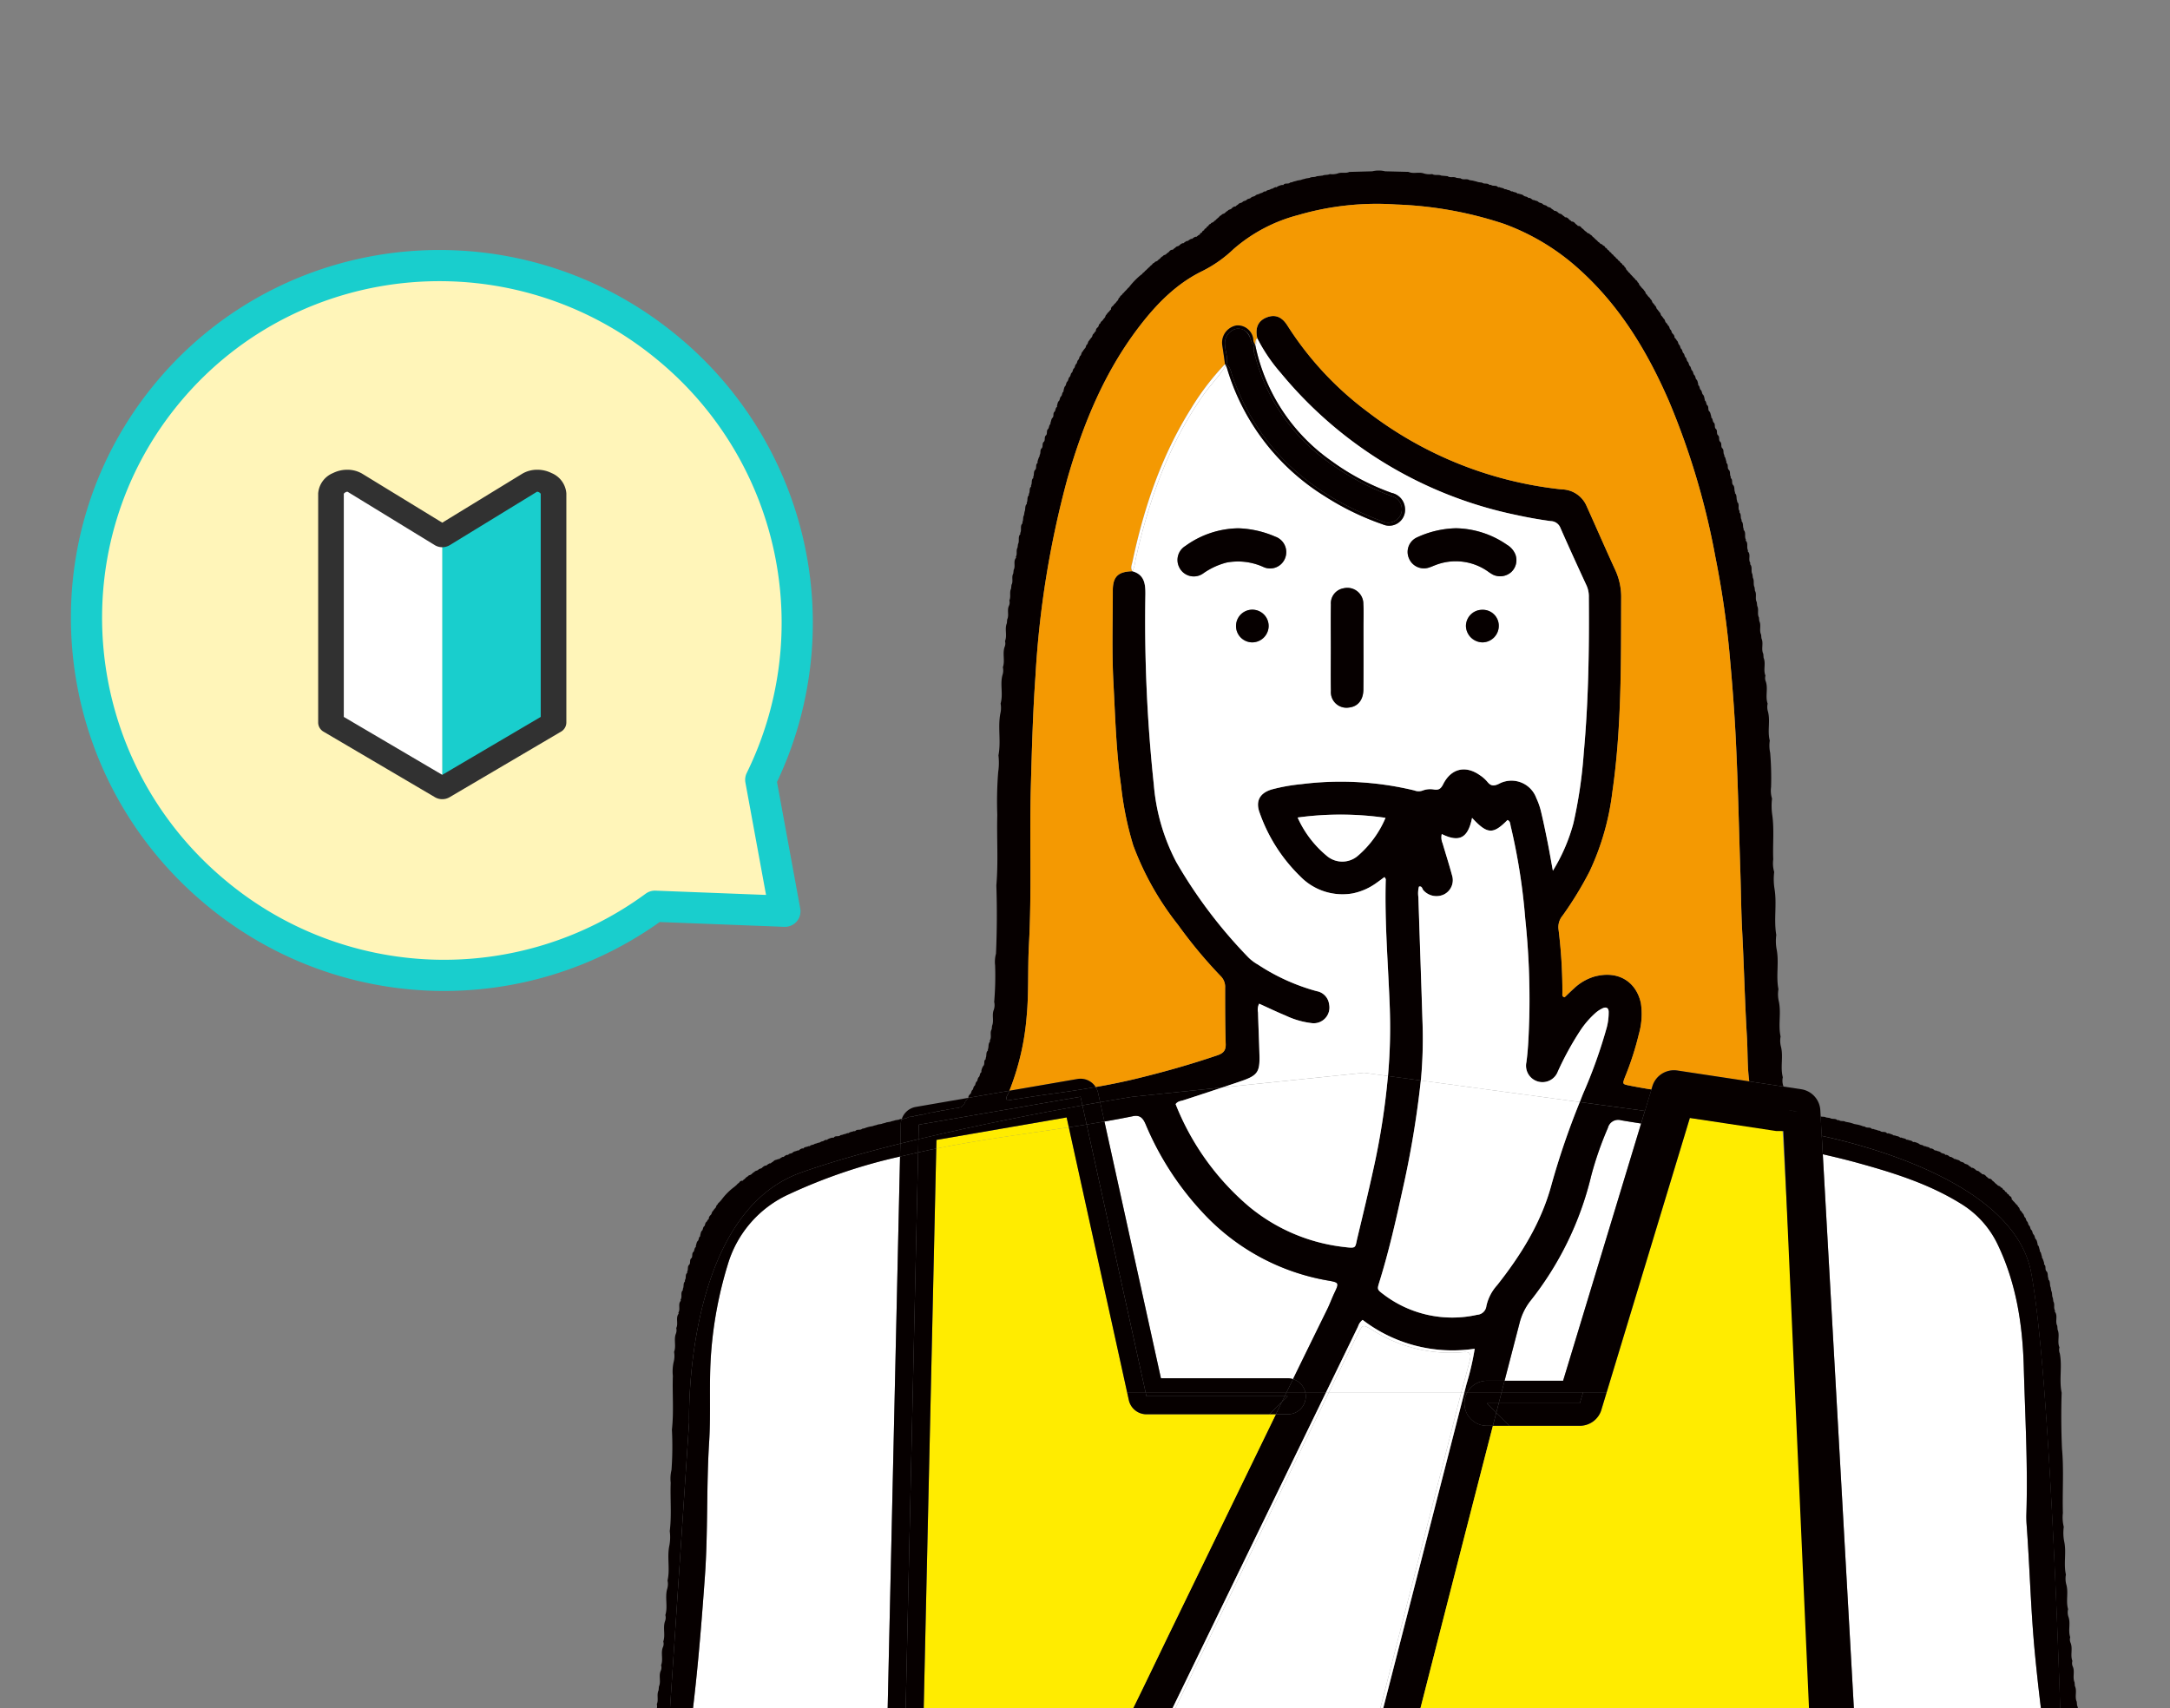 <svg xmlns="http://www.w3.org/2000/svg" xmlns:xlink="http://www.w3.org/1999/xlink" width="348" height="274" viewBox="0 0 348 274">
  <rect x="0" y="0" width="348" height="274" fill="#808080" stroke="none"/>
  <defs>
    <clipPath id="clip-path">
      <rect id="長方形_730" data-name="長方形 730" width="348" height="274" transform="translate(-90.606 -8.303)" fill="#fff" stroke="#707070" stroke-width="1"/>
    </clipPath>
    <clipPath id="clip-path-2">
      <rect id="長方形_410" data-name="長方形 410" width="229.548" height="259.895" fill="none"/>
    </clipPath>
  </defs>
  <g id="merit_illust" transform="translate(90.606 8.303)" clip-path="url(#clip-path)">
    <g id="グループ_3172" data-name="グループ 3172" transform="translate(-100.009 10.992)">
      <path id="合体_75" data-name="合体 75" d="M43.6,112.792A57.1,57.1,0,0,1,0,57.166C0,25.594,25.4,0,56.737,0s56.738,25.594,56.738,57.166a57.106,57.106,0,0,1-43.434,55.585l-13.66,16.521Z" transform="matrix(0.643, -0.766, 0.766, 0.643, 0, 86.927)" fill="#fff5b9" stroke="#19cecd" stroke-linecap="round" stroke-linejoin="round" stroke-width="5"/>
      <g id="グループ_2877" data-name="グループ 2877" transform="translate(60.428 56.046)">
        <path id="パス_23321" data-name="パス 23321" d="M-14925.654,5237.229a2.061,2.061,0,0,1,1.356-1.7,2.661,2.661,0,0,1,2.443,0l14.045,8.495v39.943l-17.845-10.379Z" transform="translate(14927.707 -5233.183)" fill="#fff"/>
        <path id="パス_23322" data-name="パス 23322" d="M-14907.81,5237.229a2.059,2.059,0,0,0-1.353-1.7,2.668,2.668,0,0,0-2.447,0l-14.045,8.495v39.943l17.845-10.379Z" transform="translate(14945.556 -5233.183)" fill="#19cecd"/>
        <path id="合体_26" data-name="合体 26" d="M18.4,51.339a2.3,2.3,0,0,1-1.161-.309L-.606,40.531A1.71,1.71,0,0,1-1.5,39.074V2.287A3.842,3.842,0,0,1,.889-.97,5.089,5.089,0,0,1,3.148-1.5a4.706,4.706,0,0,1,2.4.627L18.4,6.991,31.256-.876a4.712,4.712,0,0,1,2.4-.624,5.086,5.086,0,0,1,2.257.529A3.844,3.844,0,0,1,38.3,2.287V39.074a1.71,1.71,0,0,1-.894,1.457l-17.846,10.5A2.3,2.3,0,0,1,18.4,51.339ZM2.609,38.144,18.4,47.435l15.791-9.291V2.371c-.02-.052-.089-.162-.322-.277a.522.522,0,0,0-.217-.063.3.3,0,0,0-.085.013L19.593,10.6a2.333,2.333,0,0,1-2.384,0L3.233,2.044a.3.3,0,0,0-.085-.013.528.528,0,0,0-.22.065c-.231.114-.3.223-.319.276Z" transform="translate(1.5 1.5)" fill="#313131"/>
      </g>
    </g>
    <g id="グループ_2619" data-name="グループ 2619" transform="translate(13.824 19.048)" clip-path="url(#clip-path-2)">
      <path id="パス_21746" data-name="パス 21746" d="M292.8,277.8a16.689,16.689,0,0,1-.035-1.731c.247-7.851-.206-15.695-.421-23.535-.185-6.764-1.194-13.444-4.2-19.673a15.416,15.416,0,0,0-5.969-6.56c-5.074-3.133-10.69-4.9-16.38-6.467-1.885-.52-3.78-.979-5.68-1.412l5.245,93.516c14.589-.115,25.527-.2,30.312-.231q-.9-6.5-1.523-13.027c-.675-6.946-.839-13.924-1.349-20.879" transform="translate(-72.225 -60.649)" fill="#fff"/>
      <path id="パス_21747" data-name="パス 21747" d="M211.36,211.383c-1.063-.168-2.126-.332-3.185-.516a1.7,1.7,0,0,0-2.14,1.219,54,54,0,0,0-2.674,7.682,51.6,51.6,0,0,1-9.775,20.085,9.53,9.53,0,0,0-1.716,3.54q-1.21,4.622-2.4,9.248h9.387Z" transform="translate(-52.608 -58.537)" fill="#fff"/>
      <path id="パス_21748" data-name="パス 21748" d="M130.024,251.988a2.846,2.846,0,0,1,.844.14q2.732-5.593,5.477-11.179c.434-.881.764-1.807,1.186-2.694.748-1.574.713-1.627-1.06-1.939a35.524,35.524,0,0,1-20.048-10.873,47.784,47.784,0,0,1-9.179-14.174c-.41-.954-.873-1.555-2.057-1.313-1.515.31-3.036.59-4.558.857l9.059,41.177Z" transform="translate(-27.941 -58.282)" fill="#fff"/>
      <path id="パス_21749" data-name="パス 21749" d="M24.437,224.931a17.983,17.983,0,0,0-9.931,11.362,64.482,64.482,0,0,0-2.659,14.07c-.373,4.791-.019,9.581-.319,14.353-.454,7.2-.168,14.414-.683,21.6-.663,9.258-1.43,18.508-2.775,27.7-.009.057-.019.113-.027.17,5.327-.188,16.851-.391,31.976-.6l2.123-94.651a86.717,86.717,0,0,0-17.7,5.99" transform="translate(-2.233 -60.792)" fill="#fff"/>
      <path id="パス_21750" data-name="パス 21750" d="M61.566,349.718l-.259.253H91.15c.1-.2.2-.4.3-.6-10.678.115-20.795.231-29.887.347" transform="translate(-17.023 -97.008)" fill="#fff"/>
      <path id="パス_21751" data-name="パス 21751" d="M168.852,348.513q-.139.535-.286,1.069H232.8l-.091-1.614c-18.22.146-40.816.334-63.856.545" transform="translate(-46.805 -96.619)" fill="#fff"/>
      <path id="パス_21752" data-name="パス 21752" d="M212.82,18.079c0-.007-.009-.011-.012-.017s-.01-.009-.017-.012Z" transform="translate(-59.085 -5.012)" fill="#060000"/>
      <path id="パス_21753" data-name="パス 21753" d="M212.333,17.608c0-.007-.009-.011-.012-.018s-.011-.009-.019-.012Z" transform="translate(-58.949 -4.881)" fill="#060000"/>
      <path id="パス_21754" data-name="パス 21754" d="M213.3,18.559c0-.007-.008-.011-.011-.017s-.011-.009-.018-.011Z" transform="translate(-59.218 -5.145)" fill="#060000"/>
      <path id="パス_21755" data-name="パス 21755" d="M211.834,17.151a.214.214,0,0,1-.007-.02c-.011,0-.016-.012-.027-.014Z" transform="translate(-58.809 -4.753)" fill="#060000"/>
      <path id="パス_21756" data-name="パス 21756" d="M211.334,16.7c0-.016-.014-.02-.019-.034a.112.112,0,0,0-.017,0Z" transform="translate(-58.67 -4.626)" fill="#060000"/>
      <path id="パス_21757" data-name="パス 21757" d="M121.8,14.257c-.006,0-.012,0-.018,0s-.009.013-.011.022Z" transform="translate(-33.811 -3.959)" fill="#060000"/>
      <path id="パス_21758" data-name="パス 21758" d="M213.78,19.038c0-.007-.008-.011-.011-.017s-.011-.009-.017-.011Z" transform="translate(-59.351 -5.278)" fill="#060000"/>
      <path id="パス_21759" data-name="パス 21759" d="M215.212,20.486c0-.008-.009-.012-.012-.02s-.012-.009-.02-.012Z" transform="translate(-59.748 -5.68)" fill="#060000"/>
      <path id="パス_21760" data-name="パス 21760" d="M214.259,19.518c0-.007-.008-.011-.011-.017s-.011-.009-.017-.011Z" transform="translate(-59.485 -5.412)" fill="#060000"/>
      <path id="パス_21761" data-name="パス 21761" d="M116.447,17.07l-.012.009h0Z" transform="translate(-32.33 -4.74)" fill="#060000"/>
      <path id="パス_21762" data-name="パス 21762" d="M218.579,24.314c0-.009-.01-.014-.014-.022l-.014-.007Z" transform="translate(-60.684 -6.743)" fill="#060000"/>
      <path id="パス_21763" data-name="パス 21763" d="M216.135,21.481c0-.008-.007-.011-.009-.019s-.016-.015-.03-.017Z" transform="translate(-60.002 -5.955)" fill="#060000"/>
      <path id="パス_21764" data-name="パス 21764" d="M214.74,20c0-.007-.008-.011-.012-.017s-.011-.009-.018-.012Z" transform="translate(-59.618 -5.545)" fill="#060000"/>
      <path id="パス_21765" data-name="パス 21765" d="M209.005,14.69,209,14.683s-.007-.007-.012-.009Z" transform="translate(-58.029 -4.074)" fill="#060000"/>
      <path id="パス_21766" data-name="パス 21766" d="M215.674,20.984c0-.009-.009-.013-.011-.021s-.014-.01-.023-.012Z" transform="translate(-59.876 -5.817)" fill="#060000"/>
      <path id="パス_21767" data-name="パス 21767" d="M202.292,9.888l0,0-.011-.008Z" transform="translate(-56.166 -2.742)" fill="#060000"/>
      <path id="パス_21768" data-name="パス 21768" d="M199.878,8.475l-.007-.007-.02-.013Z" transform="translate(-55.492 -2.348)" fill="#060000"/>
      <path id="パス_21769" data-name="パス 21769" d="M197.014,7.014h0A.086.086,0,0,1,197,7.007Z" transform="translate(-54.7 -1.946)" fill="#060000"/>
      <path id="パス_21770" data-name="パス 21770" d="M198.932,7.975l0,0-.011-.006Z" transform="translate(-55.233 -2.212)" fill="#060000"/>
      <path id="パス_21771" data-name="パス 21771" d="M130.37,7.481l-.015.011h0Z" transform="translate(-36.194 -2.077)" fill="#060000"/>
      <path id="パス_21772" data-name="パス 21772" d="M128,8.943c-.006,0-.009.007-.014.008s-.013.011-.017.02Z" transform="translate(-35.534 -2.483)" fill="#060000"/>
      <path id="パス_21773" data-name="パス 21773" d="M124.211,11.856c-.008,0-.011.007-.018.008s-.015.017-.017.03Z" transform="translate(-34.479 -3.292)" fill="#060000"/>
      <path id="パス_21774" data-name="パス 21774" d="M126.588,9.921c-.007,0-.009.007-.016.008s-.015.014-.02.027Z" transform="translate(-35.139 -2.755)" fill="#060000"/>
      <path id="パス_21775" data-name="パス 21775" d="M126.048,10.354s-.006.006-.011.008l0,0Z" transform="translate(-34.995 -2.875)" fill="#060000"/>
      <path id="パス_21776" data-name="パス 21776" d="M122.757,13.277c-.009,0-.013.009-.022.012s-.009.013-.012.022Z" transform="translate(-34.076 -3.687)" fill="#060000"/>
      <path id="パス_21777" data-name="パス 21777" d="M219.015,24.836c0-.007,0-.011,0-.017s-.02-.018-.035-.022Z" transform="translate(-60.802 -6.886)" fill="#060000"/>
      <path id="パス_21778" data-name="パス 21778" d="M122.293,13.773c-.009,0-.014.009-.023.011s-.009.014-.011.024Z" transform="translate(-33.947 -3.824)" fill="#060000"/>
      <path id="パス_21779" data-name="パス 21779" d="M208.491,14.261c0-.012-.014-.014-.019-.025s-.009-.007-.014-.008Z" transform="translate(-57.882 -3.951)" fill="#060000"/>
      <path id="パス_21780" data-name="パス 21780" d="M123.716,12.319c-.009,0-.013.009-.022.012s-.009.013-.012.022Z" transform="translate(-34.342 -3.421)" fill="#060000"/>
      <path id="パス_21781" data-name="パス 21781" d="M123.236,12.8c-.009,0-.013.009-.022.012s-.009.013-.012.022Z" transform="translate(-34.209 -3.554)" fill="#060000"/>
      <path id="パス_21782" data-name="パス 21782" d="M206.595,12.793l0-.007c-.009,0-.015-.012-.025-.016Z" transform="translate(-57.356 -3.546)" fill="#060000"/>
      <path id="パス_21783" data-name="パス 21783" d="M218.132,23.791l-.008-.01h0Z" transform="translate(-60.565 -6.603)" fill="#060000"/>
      <path id="パス_21784" data-name="パス 21784" d="M297.784,224.316l-.006-.007c-.008,0-.012-.01-.02-.014Z" transform="translate(-82.677 -62.279)" fill="#060000"/>
      <path id="パス_21785" data-name="パス 21785" d="M299.637,225.833a.216.216,0,0,0-.012-.033.221.221,0,0,0-.025-.006Z" transform="translate(-83.189 -62.695)" fill="#060000"/>
      <path id="パス_21786" data-name="パス 21786" d="M300.139,226.283c0-.007-.006-.013-.007-.02s-.016-.012-.027-.014Z" transform="translate(-83.328 -62.821)" fill="#060000"/>
      <path id="パス_21787" data-name="パス 21787" d="M290.6,219.984h0a.051.051,0,0,0-.011-.006Z" transform="translate(-80.685 -61.08)" fill="#060000"/>
      <path id="パス_21788" data-name="パス 21788" d="M292.5,220.961l-.006-.005-.019-.013Z" transform="translate(-81.211 -61.348)" fill="#060000"/>
      <path id="パス_21789" data-name="パス 21789" d="M300.618,226.761c0-.009-.009-.013-.012-.022s-.013-.01-.022-.012Z" transform="translate(-83.462 -62.954)" fill="#060000"/>
      <path id="パス_21790" data-name="パス 21790" d="M291.556,220.464l0,0a.051.051,0,0,1-.011-.006Z" transform="translate(-80.951 -61.213)" fill="#060000"/>
      <path id="パス_21791" data-name="パス 21791" d="M194.178,155.726c-1.115-.225-1.113-.235-.7-1.342a47.9,47.9,0,0,0,2.231-6.9,11.761,11.761,0,0,0,.329-4.941c-.7-3.347-3.522-5.373-7.5-4.281a8.132,8.132,0,0,0-3.252,1.913c-.514.459-1,.948-1.482,1.4-.46-.111-.354-.444-.354-.7a81.342,81.342,0,0,0-.638-10.338,2.873,2.873,0,0,1,.677-2.073,56.764,56.764,0,0,0,4.323-7.082,41.478,41.478,0,0,0,3.648-12.722c1.492-10.313,1.384-20.687,1.415-31.06a10.315,10.315,0,0,0-.923-4.507c-1.57-3.4-3.058-6.841-4.6-10.256a4.411,4.411,0,0,0-4-2.723,61.7,61.7,0,0,1-31.084-12.4,52.128,52.128,0,0,1-12.9-13.854c-.912-1.461-2.008-1.854-3.338-1.336-1.388.541-1.906,1.7-1.508,3.365h0a26.993,26.993,0,0,0,3.778,5.573,66.359,66.359,0,0,0,37.825,22.777c1.8.394,3.624.717,5.451.966a1.694,1.694,0,0,1,1.551,1.081c1.372,3.113,2.785,6.208,4.215,9.3a4.314,4.314,0,0,1,.345,1.846c.066,8.316-.055,16.627-.812,24.913a75.538,75.538,0,0,1-1.654,11.289,28.581,28.581,0,0,1-3.3,7.645c-.331-1.8-.573-3.225-.856-4.637-.329-1.639-.667-3.277-1.057-4.9a11.164,11.164,0,0,0-.744-2.116,4.242,4.242,0,0,0-6.023-2.271c-.872.407-1.315.31-1.859-.375a5.55,5.55,0,0,0-1.169-1.022c-2.306-1.628-4.61-1.089-5.887,1.447-.341.676-.668.965-1.43.855a3.43,3.43,0,0,0-1.879.166,1.888,1.888,0,0,1-1.323-.028,50.42,50.42,0,0,0-18.05-1.011,29.26,29.26,0,0,0-4.768.844c-1.987.576-2.7,1.914-1.955,3.825a26.374,26.374,0,0,0,6.474,10.12,9.448,9.448,0,0,0,8.388,2.748,9.829,9.829,0,0,0,3.917-1.742c.412-.286.81-.591,1.219-.89.108.191.207.284.2.373-.2,6.992.415,13.96.658,20.938a87.267,87.267,0,0,1-.3,10.6l5.273.716c.011-.112.025-.224.036-.336a72.934,72.934,0,0,0,.22-9.343c-.2-6.577-.443-13.152-.649-19.729a4.238,4.238,0,0,1,.09-1.687c.521-.131.509.365.71.583a2.806,2.806,0,0,0,3.3.672,2.56,2.56,0,0,0,1.291-3.086c-.466-1.723-1.011-3.426-1.518-5.139a2.384,2.384,0,0,1-.125-1.462c2.835,1.4,4.211.635,4.859-2.592,2.446,2.635,3.362,2.691,5.68.344.462.179.427.623.519.992a98.363,98.363,0,0,1,2.331,14.857,123.7,123.7,0,0,1,.648,15.732c-.085,2.421-.139,4.845-.462,7.254a2.636,2.636,0,0,0,5.044,1.488,48.992,48.992,0,0,1,3.572-6.521,14.4,14.4,0,0,1,2.483-2.877,4.7,4.7,0,0,1,1.156-.743c.519-.23.92-.072.936.57a9.532,9.532,0,0,1-.32,2.566,79.931,79.931,0,0,1-3.784,10.576c-.181.446-.351.894-.529,1.34l10.45,1.419,1.042-3.435c-1.184-.189-2.365-.4-3.541-.632m-43.482-36.9a3.82,3.82,0,0,1-5.09.021,16.948,16.948,0,0,1-4.627-6.107,50.682,50.682,0,0,1,14.093.049,16.408,16.408,0,0,1-4.377,6.037" transform="translate(-37.312 -8.969)" fill="#060000"/>
      <path id="パス_21792" data-name="パス 21792" d="M301.572,227.723c0-.014-.014-.021-.017-.035s-.012-.007-.018-.008Z" transform="translate(-83.726 -63.219)" fill="#060000"/>
      <path id="パス_21793" data-name="パス 21793" d="M307.373,237.256c-.005-.007-.007-.015-.011-.022l0,0Z" transform="translate(-85.343 -65.87)" fill="#060000"/>
      <path id="パス_21794" data-name="パス 21794" d="M161.063,358.543Z" transform="translate(-44.721 -99.555)" fill="#060000"/>
      <path id="パス_21795" data-name="パス 21795" d="M103.011,359.483s-.008,0-.011-.006H103Z" transform="translate(-28.598 -99.814)" fill="#060000"/>
      <path id="パス_21796" data-name="パス 21796" d="M303.5,230.113c0-.007-.007-.011-.009-.018s-.016-.016-.029-.021Z" transform="translate(-84.26 -63.884)" fill="#060000"/>
      <path id="パス_21797" data-name="パス 21797" d="M304.459,231.547c0-.007-.008-.012-.009-.019s-.014-.016-.027-.021Z" transform="translate(-84.528 -64.281)" fill="#060000"/>
      <path id="パス_21798" data-name="パス 21798" d="M304.991,232.444s0-.009-.007-.012l0,0Z" transform="translate(-84.683 -64.538)" fill="#060000"/>
      <path id="パス_21799" data-name="パス 21799" d="M231.557,45.383c0-.006-.006-.012-.009-.018l0,0Z" transform="translate(-64.292 -12.596)" fill="#060000"/>
      <path id="パス_21800" data-name="パス 21800" d="M225.746,34.41c0-.006,0-.011-.005-.017s-.017-.018-.032-.024Z" transform="translate(-62.672 -9.543)" fill="#060000"/>
      <path id="パス_21801" data-name="パス 21801" d="M224.824,32.935c0-.007-.008-.01-.011-.017s-.008-.011-.014-.014Z" transform="translate(-62.419 -9.136)" fill="#060000"/>
      <path id="パス_21802" data-name="パス 21802" d="M226.278,35.31s0-.009-.007-.013l0-.006Z" transform="translate(-62.826 -9.799)" fill="#060000"/>
      <path id="パス_21803" data-name="パス 21803" d="M223.876,31.484c0-.006-.008-.009-.011-.015s-.005-.007-.009-.009Z" transform="translate(-62.157 -8.735)" fill="#060000"/>
      <path id="パス_21804" data-name="パス 21804" d="M227.687,37.747c0-.007-.005-.011-.006-.017s-.012-.015-.022-.021Z" transform="translate(-63.213 -10.47)" fill="#060000"/>
      <path id="パス_21805" data-name="パス 21805" d="M221.922,28.644c0-.007-.007-.01-.009-.017s-.013-.015-.025-.02Z" transform="translate(-61.611 -7.943)" fill="#060000"/>
      <path id="パス_21806" data-name="パス 21806" d="M222.91,30.052c0-.005-.007-.008-.009-.013s-.008-.011-.015-.014Z" transform="translate(-61.888 -8.337)" fill="#060000"/>
      <path id="パス_21807" data-name="パス 21807" d="M119,171.766c1.045-.347,2.091-.692,3.132-1.052,2.493-.864,2.879-1.462,2.813-4.056-.059-2.307-.168-4.614-.232-6.921a2.16,2.16,0,0,1,.178-1.4c1.419.641,2.809,1.312,4.234,1.9a13.24,13.24,0,0,0,4.135,1.208,2.518,2.518,0,0,0,2.853-3,2.437,2.437,0,0,0-2.011-2.122,32.648,32.648,0,0,1-9.413-4.264,7.152,7.152,0,0,1-1.515-1.138,77.469,77.469,0,0,1-11.567-15.29,32.322,32.322,0,0,1-3.6-12.372,247.9,247.9,0,0,1-1.358-30.6c.014-1.671-.165-3.141-2.08-3.682-2.3.056-3.151.868-3.149,3.11,0,4.907-.157,9.824.1,14.718.294,5.511.438,11.039,1.222,16.523a52.227,52.227,0,0,0,1.958,9.619,46.664,46.664,0,0,0,7.192,12.755,75.3,75.3,0,0,0,6.854,8.235,2.422,2.422,0,0,1,.689,1.87c0,3-.006,6.005.094,9.005.036,1.094-.436,1.5-1.38,1.822-4.314,1.467-8.693,2.7-13.119,3.77-2.106.509-4.229.93-6.359,1.305a2.909,2.909,0,0,1,.4.935l.328,1.494c3.225-.563,5.177-.873,5.177-.873Z" transform="translate(-27.4 -24.703)" fill="#060000"/>
      <path id="パス_21808" data-name="パス 21808" d="M233.459,49.715c0-.007-.006-.014-.01-.022l-.007-.008Z" transform="translate(-64.819 -13.796)" fill="#060000"/>
      <path id="パス_21809" data-name="パス 21809" d="M234.427,52.106c-.006-.007-.007-.017-.012-.024l0,0Z" transform="translate(-65.088 -14.461)" fill="#060000"/>
      <path id="パス_21810" data-name="パス 21810" d="M235.87,55.94a.266.266,0,0,1-.012-.025h0Z" transform="translate(-65.489 -15.526)" fill="#060000"/>
      <path id="パス_21811" data-name="パス 21811" d="M232.01,46.364c0-.007-.005-.014-.009-.021s-.006-.007-.01-.011Z" transform="translate(-64.416 -12.865)" fill="#060000"/>
      <path id="パス_21812" data-name="パス 21812" d="M220.493,26.715c0-.006-.006-.009-.009-.014s-.012-.014-.023-.019Z" transform="translate(-61.214 -7.409)" fill="#060000"/>
      <path id="パス_21813" data-name="パス 21813" d="M228.193,38.672s0-.011-.008-.015l-.005-.006Z" transform="translate(-63.358 -10.732)" fill="#060000"/>
      <path id="パス_21814" data-name="パス 21814" d="M301.1,227.241c0-.009-.009-.013-.012-.022s-.013-.01-.022-.012Z" transform="translate(-83.595 -63.087)" fill="#060000"/>
      <path id="パス_21815" data-name="パス 21815" d="M11.393,235.322c-.006,0-.007.009-.012.013s0,.014-.009.02Z" transform="translate(-3.158 -65.341)" fill="#060000"/>
      <path id="パス_21816" data-name="パス 21816" d="M19.534,224.78c-.009,0-.013.01-.022.014s-.006.007-.008.011Z" transform="translate(-5.416 -62.414)" fill="#060000"/>
      <path id="パス_21817" data-name="パス 21817" d="M13.78,231.006c-.007,0-.009.012-.017.016s-.008.009-.01.016Z" transform="translate(-3.819 -64.142)" fill="#060000"/>
      <path id="パス_21818" data-name="パス 21818" d="M15.184,229.075l0,0a.13.13,0,0,1-.009.012Z" transform="translate(-4.213 -63.606)" fill="#060000"/>
      <path id="パス_21819" data-name="パス 21819" d="M12.355,233.409c-.006,0-.006.007-.011.01s-.013.017-.018.027Z" transform="translate(-3.423 -64.81)" fill="#060000"/>
      <path id="パス_21820" data-name="パス 21820" d="M11.872,234.365c-.006,0-.007.009-.013.012a.19.19,0,0,1-.007.018Z" transform="translate(-3.291 -65.075)" fill="#060000"/>
      <path id="パス_21821" data-name="パス 21821" d="M14.772,229.59c-.012,0-.016.015-.027.02s-.008.01-.009.017Z" transform="translate(-4.092 -63.749)" fill="#060000"/>
      <path id="パス_21822" data-name="パス 21822" d="M21.468,223.355c-.006,0-.008.006-.014.008s-.014.012-.018.022Z" transform="translate(-5.952 -62.018)" fill="#060000"/>
      <path id="パス_21823" data-name="パス 21823" d="M301.447,309.705a.547.547,0,0,1-.052-.534c-.294-.6.034-1.293-.283-1.89q-.029-.3-.057-.593c-.353-.692.067-1.488-.292-2.179l-.054-.594c-.378-.809.093-1.719-.3-2.526l-.048-.58c-.361-.816.074-1.72-.284-2.535a1.284,1.284,0,0,1-.066-.9c-.368-.943.094-1.969-.29-2.91a1.3,1.3,0,0,1-.056-.907c-.377-1.059.092-2.191-.282-3.25a2.21,2.21,0,0,1-.064-1.249c-.383-1.3.092-2.652-.283-3.948a3.506,3.506,0,0,1-.063-1.591c-.407-1.762.113-3.574-.282-5.338a7.2,7.2,0,0,1-.062-2.324,6.142,6.142,0,0,1-.142-2.223c-.1-3.45.173-6.9-.147-10.352q-.189-4.467-.052-8.936c-.435-2.087.119-4.221-.3-6.31a1.472,1.472,0,0,1-.051-.958c-.4-.92.094-1.933-.3-2.854l-.052-.606c-.373-.684.087-1.488-.311-2.168a.178.178,0,0,1-.035-.261c-.3-.449,0-1.011-.278-1.465l-.08-.571c-.2-.362-.051-.8-.266-1.161l-.085-.532c-.189-.381-.025-.849-.3-1.207a.128.128,0,0,1-.045-.21c-.209-.363-.012-.836-.319-1.172l0,.012c-.3-.293-.042-.751-.316-1.052a.165.165,0,0,1-.06-.24,5.464,5.464,0,0,0-.273-.8.192.192,0,0,1-.068-.26c-.136-.244-.115-.545-.278-.779a.191.191,0,0,1-.071-.255c-.137-.249-.1-.563-.3-.788l-.084-.076.025-.111c-.1-.286-.083-.616-.339-.837.005.007.006.016.012.023l-.014-.027,0,0c-.141-.219-.113-.514-.313-.706v0c-.2-.191-.146-.5-.328-.7l-.006-.015c-.227-.17-.159-.485-.337-.679l-.007-.019c-.233-.163-.157-.488-.353-.67l0-.007c-.215-.173-.144-.506-.373-.673l.006.012-.009-.014,0,0c-.167-.192-.118-.514-.38-.649,0,.007.009.012.01.019l-.036-.04c.012.005.015.015.026.021a.905.905,0,0,0-.29-.4v0c-.2-.165-.139-.506-.4-.631,0,.007.007.011.009.018l-.038-.039c.013.005.017.016.029.021a.719.719,0,0,0-.311-.4l.01.013c-.089-.137-.219-.24-.307-.377l-.019-.025a.664.664,0,0,1-.263-.3.149.149,0,0,1-.138-.187.5.5,0,0,0-.371-.468c0,.014.015.02.018.035l-.036-.043c.007,0,.012.006.018.008a.451.451,0,0,0-.337-.337c0,.009.009.013.012.022l-.034-.033c.009,0,.014.009.022.012a.464.464,0,0,0-.347-.346c0,.009.009.012.012.022l-.034-.034c.009,0,.014.009.022.012a.462.462,0,0,0-.342-.344.171.171,0,0,1,.007.02l-.034-.035c.011,0,.016.011.027.014a.416.416,0,0,0-.365-.337.255.255,0,0,1,.012.033l-.037-.038c.009,0,.017.005.025.006-.078-.283-.458-.194-.569-.438l-.04-.029a1.755,1.755,0,0,1-.353-.3l-.007-.005a1.548,1.548,0,0,0-.368-.306l.006.007-.026-.021c.007,0,.012.01.02.014a.614.614,0,0,0-.474-.339.154.154,0,0,1-.2-.117,1.791,1.791,0,0,1-.345-.267h0a.784.784,0,0,0-.466-.313.182.182,0,0,1-.23-.118,2.233,2.233,0,0,1-.356-.257l.009.006c-.156-.225-.5-.137-.644-.378l-.035-.017a1.281,1.281,0,0,0-.457-.28.2.2,0,0,1-.248-.108c-.121-.079-.243-.157-.363-.236l.006.006-.025-.018.02.012c-.16-.248-.479-.2-.684-.358l0,0-.013-.008s.007,0,.011.006c-.172-.234-.485-.185-.693-.347v0l-.012-.008a.051.051,0,0,0,.011.006c-.181-.243-.511-.181-.727-.354a.3.3,0,0,1-.308-.1q-.2-.124-.416-.236a.236.236,0,0,1-.275-.092,1.186,1.186,0,0,0-.468-.243.155.155,0,0,1-.221-.077c-.2-.173-.5-.1-.682-.311l-.012,0c-.207-.2-.521-.159-.748-.319a.265.265,0,0,1-.3-.086,1.055,1.055,0,0,0-.49-.24.125.125,0,0,1-.2-.064c-.213-.192-.525-.139-.748-.3a.266.266,0,0,1-.3-.08c-.2-.144-.5-.081-.675-.288l-.015-.005a2.66,2.66,0,0,0-.811-.3.155.155,0,0,1-.226-.067c-.226-.182-.532-.149-.775-.289a.21.21,0,0,1-.267-.069c-.229-.165-.529-.137-.766-.279a.218.218,0,0,1-.274-.069c-.229-.165-.529-.135-.766-.278a.218.218,0,0,1-.274-.064,4.224,4.224,0,0,0-.806-.273.157.157,0,0,1-.232-.059c-.293-.285-.76-.011-1.045-.321l-.347-.063c-.235-.138-.524-.119-.759-.261a.213.213,0,0,1-.276-.057c-.306-.266-.763-.015-1.062-.306l-.327-.058a4.761,4.761,0,0,0-.834-.257l-.554-.1a5.572,5.572,0,0,0-.832-.25l-.555-.1c-.317-.226-.756,0-1.058-.283a.291.291,0,0,1-.326-.051c-.337-.234-.78-.045-1.117-.277l-.62-.09c-.262-.17-.593-.067-.873-.165l.175,3.113c7.86,1.7,30.929,7.85,33.58,21.9,3.2,16.975,4.8,74.3,4.8,74.3l-2.662.019c.121.87.239,1.739.368,2.608.173,1.159.522,2.28,1.832,2.709.875-.069,1.786.268,2.624-.23l-.047.03a.753.753,0,0,0,.412-.3h0a3.35,3.35,0,0,0,.348-.345h0a.869.869,0,0,0,.313-.41l-.034.051a7.618,7.618,0,0,0,.089-3.787" transform="translate(-72.094 -58.321)" fill="#060000"/>
      <path id="パス_21824" data-name="パス 21824" d="M159.517,351.99a4.929,4.929,0,0,0-.034,3.21H159.3a2.7,2.7,0,0,0,.628.614c0-.011-.012-.014-.015-.025l.046.046c-.012-.006-.02-.014-.031-.021.1.3.456.223.628.414a3.483,3.483,0,0,0,2.4,0h0c.176-.189.509-.128.643-.386-.006,0-.009.007-.015.009l.036-.035c-.005.012-.015.016-.021.027a.507.507,0,0,0,.351-.354c-.011.006-.014.017-.027.022l.038-.04c0,.007-.008.01-.01.017.264-.14.208-.47.38-.664l-.011.021c.347-.289.1-.763.334-1.085l-.021.015a2.03,2.03,0,0,0,.4-.424c.349-1.04.651-2.093.939-3.15h-6q-.23.894-.459,1.788" transform="translate(-44.211 -97.239)" fill="#060000"/>
      <path id="パス_21825" data-name="パス 21825" d="M22.91,222.4l-.012,0c-.006.01-.016.014-.021.025Z" transform="translate(-6.352 -61.752)" fill="#060000"/>
      <path id="パス_21826" data-name="パス 21826" d="M27.195,219.977l-.019.012,0,0Z" transform="translate(-7.545 -61.08)" fill="#060000"/>
      <path id="パス_21827" data-name="パス 21827" d="M101.1,357.545c.006.007.007.017.012.024l0,.007Z" transform="translate(-28.072 -99.278)" fill="#060000"/>
      <path id="パス_21828" data-name="パス 21828" d="M107.441,352.367l1.052-2.165h-6.4c-.191.374-.376.751-.568,1.124a6.211,6.211,0,0,0-.811,2.267c.23.626-.155,1.344.293,1.937a.263.263,0,0,0-.012-.025l.017.031,0-.007c.138.206.1.511.36.648,0-.007-.008-.01-.009-.017l.039.04c-.014-.005-.018-.017-.03-.023a.486.486,0,0,0,.352.353c-.006-.011-.016-.014-.021-.027l.038.036c-.007,0-.01-.007-.017-.009.134.261.454.212.649.371a3.048,3.048,0,0,0,2.389-.024l-.028.014a2.212,2.212,0,0,0,1.084-1h0a3.855,3.855,0,0,1,.576-.7h-.222a14.252,14.252,0,0,1,1.275-2.827" transform="translate(-27.964 -97.239)" fill="#060000"/>
      <path id="パス_21829" data-name="パス 21829" d="M102.073,358.928c.005.012.015.016.021.027s.01.008.017.009Z" transform="translate(-28.342 -99.662)" fill="#060000"/>
      <path id="パス_21830" data-name="パス 21830" d="M101.6,358.452c0,.007.007.01.009.017s.016.017.03.023Z" transform="translate(-28.211 -99.53)" fill="#060000"/>
      <path id="パス_21831" data-name="パス 21831" d="M160.172,357.935c0,.012.012.014.015.025s.02.015.031.021Z" transform="translate(-44.474 -99.386)" fill="#060000"/>
      <path id="パス_21832" data-name="パス 21832" d="M79.774,135.611c.359-3.8.148-7.611.357-11.406.47-8.534.072-17.077.314-25.61.165-5.817.317-11.64.73-17.442a153.846,153.846,0,0,1,5.147-31.8c2.506-8.7,5.905-16.994,11.452-24.26,2.79-3.654,5.982-6.93,10.161-8.963a20.418,20.418,0,0,0,5.024-3.539,25.519,25.519,0,0,1,10.324-5.438,44.972,44.972,0,0,1,15.737-1.7A61.32,61.32,0,0,1,156.3,8.55a36.643,36.643,0,0,1,12.2,7.408c6.466,5.856,10.827,13.12,14.269,21.026a120.359,120.359,0,0,1,7.438,24.954,149.967,149.967,0,0,1,2.246,15.184c.435,4.7.808,9.4,1.039,14.118.352,7.141.5,14.286.736,21.428.1,3.109.124,6.224.286,9.33.3,5.639.421,11.287.759,16.92.143,2.385.048,4.793.375,7.174l5.475.828c-.014-.056-.022-.113-.039-.169a2.555,2.555,0,0,1-.056-1.323c-.431-1.618.111-3.3-.3-4.915a3.711,3.711,0,0,1-.056-1.619c-.42-1.869.128-3.788-.29-5.657a5.058,5.058,0,0,1-.057-1.938c-.417-2.111.124-4.265-.286-6.377a7.283,7.283,0,0,1-.059-2.312c-.419-2.45.116-4.936-.28-7.388a9.646,9.646,0,0,1-.056-2.709,4.982,4.982,0,0,1-.151-2.036c-.1-2.344.166-4.7-.148-7.036a10.089,10.089,0,0,1-.048-2.708,4.336,4.336,0,0,1-.152-1.86A48.664,48.664,0,0,0,199,93.394a5.45,5.45,0,0,1-.064-1.968c-.407-1.519.108-3.094-.281-4.614a2.534,2.534,0,0,1-.06-1.307c-.413-1.155.1-2.387-.293-3.545a1.422,1.422,0,0,1-.057-.948c-.393-.924.1-1.939-.3-2.864l-.046-.618c-.393-.8.085-1.7-.3-2.5q-.027-.3-.053-.592c-.352-.693.066-1.488-.292-2.18-.02-.194-.038-.387-.058-.581-.313-.581.032-1.26-.278-1.841-.021-.2-.043-.4-.064-.605-.335-.569.046-1.253-.293-1.822-.021-.186-.043-.372-.064-.558-.256-.477,0-1.045-.272-1.519l-.072-.576c-.274-.467.012-1.041-.285-1.5a.246.246,0,0,1-.04-.306c-.389-.541.071-1.241-.333-1.779a.135.135,0,0,1-.036-.222c-.28-.467.031-1.053-.3-1.509a.147.147,0,0,1-.04-.233c-.292-.462.042-1.055-.319-1.5l-.077-.09.041-.111c-.194-.369-.036-.822-.28-1.18a.214.214,0,0,1-.047-.282c-.252-.326-.053-.767-.28-1.1a.279.279,0,0,1-.053-.323c-.366-.412.036-1.009-.341-1.419l-.079-.082.04-.106c-.2-.375-.015-.847-.308-1.2l-.078-.08.039-.105c-.2-.373-.008-.85-.322-1.192l.006.017c-.287-.3-.042-.752-.306-1.058a.191.191,0,0,1-.057-.261c-.244-.336-.019-.807-.324-1.125l0,.007c-.306-.287-.045-.747-.316-1.046a.181.181,0,0,1-.058-.253c-.129-.247-.119-.542-.266-.783a.25.25,0,0,1-.067-.3c-.277-.312-.015-.8-.346-1.09l.006.015c-.294-.295-.027-.769-.34-1.058l0,.006c-.313-.283-.032-.763-.348-1.045v.005c-.316-.278-.023-.769-.361-1.04l.006.014c-.3-.287-.006-.784-.371-1.049.006.008.007.017.013.025l-.013-.025c-.142-.213-.113-.494-.274-.7a.176.176,0,0,1-.072-.245c-.126-.257-.108-.57-.308-.8h0c-.332-.264-.015-.774-.386-1.024.005.007.007.017.012.024l-.014-.026,0,0c-.142-.217-.107-.508-.293-.706l-.086-.076.025-.112c-.1-.283-.08-.615-.342-.829,0,.007.005.014.009.021l-.017-.03s0,.006.007.009c-.135-.225-.108-.519-.311-.714l0,.006c-.2-.19-.136-.5-.311-.7a.136.136,0,0,1-.077-.207c-.108-.273-.079-.606-.349-.808,0,.007.005.014.009.021l-.02-.032s.006.008.01.011c-.129-.228-.1-.53-.33-.709,0,.006.006.013.01.018l-.012-.02v0c-.155-.212-.116-.516-.332-.7l.006.012c-.188-.2-.134-.516-.339-.709v0c-.2-.189-.144-.506-.342-.7v0c-.211-.182-.147-.5-.345-.69v0c-.212-.181-.144-.506-.356-.686l0,0c-.2-.191-.135-.516-.358-.694l.006.011c-.188-.2-.128-.524-.367-.692,0,0,0,.011.009.015l-.014-.021.005.006c-.152-.2-.113-.514-.359-.665,0,.007.005.011.007.017l-.03-.038c.011.005.014.014.023.02-.04-.158-.175-.255-.254-.388a.14.14,0,0,1-.092-.2.849.849,0,0,0-.3-.5l0-.008c-.217-.17-.144-.506-.379-.667a.127.127,0,0,1,.007.014l-.012-.019,0,.005c-.158-.2-.113-.514-.375-.646,0,.006,0,.01.006.017l-.037-.04c.014.006.019.017.031.024a.908.908,0,0,0-.282-.411l0-.008c-.215-.165-.147-.5-.388-.649,0,.006.009.01.011.017l-.025-.031c.007,0,.008.01.014.014a3.372,3.372,0,0,0-.277-.39l-.016-.03c-.242-.14-.16-.484-.394-.629,0,.005.008.009.011.014l-.02-.025s.005.007.009.01c-.073-.142-.2-.241-.277-.383l-.02-.035c-.246-.13-.166-.474-.4-.613,0,.005.007.008.009.013l-.024-.027c.007,0,.009.011.015.014a2.756,2.756,0,0,0-.291-.386l-.012-.02c-.228-.142-.156-.488-.408-.613,0,.007.007.01.009.017l-.035-.036c.012,0,.015.014.025.02a.866.866,0,0,0-.308-.394l.005.006a2.4,2.4,0,0,1-.29-.372l-.027-.043c-.251-.116-.172-.465-.412-.588,0,.005.006.008.009.014l-.032-.033c.011,0,.014.014.023.02a.944.944,0,0,0-.318-.388l.006.007a4.4,4.4,0,0,1-.3-.371l-.02-.03c-.235-.121-.163-.479-.426-.577,0,.006,0,.01,0,.017l-.04-.038c.017,0,.022.017.036.022a.5.5,0,0,0-.328-.386c0,.009.011.014.014.022l-.028-.03.014.007a.906.906,0,0,0-.322-.37l.009.01-.011-.012,0,0c-.09-.133-.212-.238-.315-.361l-.009-.011a1.525,1.525,0,0,1-.3-.345l-.032-.04a.6.6,0,0,1-.284-.312l-.049-.059c-.257-.088-.177-.46-.441-.542,0,.007.007.011.009.019l-.039-.037c.014,0,.018.014.03.018a.437.437,0,0,0-.337-.363c0,.009.009.013.011.021l-.034-.033c.009,0,.014.01.023.012a.517.517,0,0,0-.335-.359c0,.008.009.012.012.02l-.031-.031c.008,0,.012.009.02.012a.6.6,0,0,0-.342-.351c0,.007.009.011.012.017l-.029-.029c.007,0,.011.009.017.012a.63.63,0,0,0-.346-.346c0,.007.008.01.011.017l-.029-.028c.007,0,.011.009.018.012a.633.633,0,0,0-.347-.347c0,.007.008.01.011.017l-.029-.029c.007,0,.011.009.018.012a.637.637,0,0,0-.347-.347c0,.007.008.011.011.017l-.029-.028c.007,0,.011.008.018.011a.634.634,0,0,0-.347-.346c0,.007.009.01.011.017l-.028-.029c.007,0,.01.009.017.012a.6.6,0,0,0-.351-.342c0,.007.009.011.011.018l-.03-.03c.008,0,.012.009.02.012a.514.514,0,0,0-.356-.331c0,.007.006.013.007.02l-.034-.033c.011,0,.016.01.027.013a.422.422,0,0,0-.371-.34c0,.014.016.018.019.033l-.035-.038.017,0c-.08-.266-.451-.188-.543-.44l-.055-.045a.715.715,0,0,1-.321-.287l-.033-.026a2.557,2.557,0,0,1-.353-.308l-.005,0a1.877,1.877,0,0,0-.365-.32l.006.007-.017-.016s.007.007.012.009a.7.7,0,0,0-.381-.323c0,.01.014.013.018.025l-.033-.033c.006,0,.009.007.014.008-.111-.246-.467-.165-.571-.419l-.054-.035a1.378,1.378,0,0,1-.353-.286l-.008-.006a1.388,1.388,0,0,0-.369-.3l0,.007-.03-.023c.009,0,.016.012.025.017a.59.59,0,0,0-.494-.345.13.13,0,0,1-.183-.108,2.809,2.809,0,0,1-.353-.273l.006,0a.764.764,0,0,0-.459-.32.2.2,0,0,1-.236-.128,1.253,1.253,0,0,1-.339-.254l0,0a.787.787,0,0,0-.475-.307.17.17,0,0,1-.221-.111,4.246,4.246,0,0,1-.355-.255l0,0-.014-.012.011.008c-.155-.23-.493-.149-.648-.38L165,6.75a1.035,1.035,0,0,0-.469-.284.183.183,0,0,1-.234-.1c-.121-.083-.243-.163-.366-.241l.007.007-.026-.02.019.013c-.158-.249-.477-.2-.683-.36l0,0-.012-.008s.007,0,.01.006c-.169-.238-.5-.175-.693-.36l.005,0c-.179-.222-.488-.175-.7-.337h0l-.012-.007a.052.052,0,0,0,.011.006c-.188-.244-.516-.189-.745-.347a.256.256,0,0,1-.289-.094c-.151-.082-.273-.217-.456-.239a.172.172,0,0,1-.234-.079c-.2-.167-.5-.1-.686-.3l-.009,0c-.22-.209-.534-.183-.787-.311a.19.19,0,0,1-.251-.073c-.217-.17-.52-.121-.737-.29a.272.272,0,0,1-.306-.074c-.22-.147-.514-.1-.723-.277a.291.291,0,0,1-.316-.066c-.236-.147-.529-.131-.771-.265a.2.2,0,0,1-.266-.059c-.308-.267-.764-.021-1.068-.306a.286.286,0,0,1-.32-.054c-.323-.241-.767-.022-1.083-.287l-.654-.089c-.265-.112-.553-.146-.825-.235l-.557-.08c-.433-.3-1,.04-1.423-.292l-.66-.07c-.442-.267-1,.045-1.427-.274l-1-.088c-.464-.222-1.009.03-1.465-.247a3.073,3.073,0,0,1-1.307-.088c-.808-.311-1.692.1-2.494-.263L137.254.124a4.379,4.379,0,0,0-2.056,0l-3.689.1c-.592.285-1.261,0-1.859.247a2.939,2.939,0,0,1-1.27.1c-.363.189-.789.07-1.155.238l-.941.107c-.353.208-.792.048-1.143.264l-.571.087c-.266.1-.554.121-.813.241l-.591.1c-.257.112-.548.116-.8.254l-.338.062c-.291.306-.763.03-1.055.328a.118.118,0,0,1-.194.055,2.6,2.6,0,0,0-.846.292.116.116,0,0,1-.192.055,1.136,1.136,0,0,0-.492.228l-.334.084c-.2.192-.5.128-.71.3a.182.182,0,0,1-.243.077c-.173.027-.293.16-.444.23l-.321.094c-.209.181-.527.124-.725.329l-.01,0c-.183.205-.494.144-.688.328l-.023.009c-.167.225-.484.152-.67.338l-.022.009c-.165.224-.492.147-.666.356l0,0c-.184.2-.516.131-.68.369a.114.114,0,0,0,.015-.011l-.017.013,0,0c-.114.087-.231.17-.353.246a.191.191,0,0,1-.24.111.977.977,0,0,0-.462.3l-.016.009c-.158.215-.5.145-.633.392.006,0,.009-.007.014-.008l-.03.027c0-.009.012-.011.017-.02a1.331,1.331,0,0,0-.393.288l-.017.01c-.148.218-.5.147-.613.409.006,0,.009-.007.016-.008l-.035.035c0-.012.014-.016.019-.027a.671.671,0,0,0-.391.313l.01-.009-.014.012,0,0c-.137.085-.24.209-.366.3l-.019.014a1.025,1.025,0,0,1-.339.29l-.051.038c-.1.25-.469.17-.553.438.007,0,.01-.007.018-.008l-.036.038c0-.014.014-.018.018-.03a.43.43,0,0,0-.362.337c.008,0,.012-.009.021-.012l-.033.034c0-.009.009-.014.012-.022a.464.464,0,0,0-.347.347c.008,0,.012-.009.021-.012l-.033.033c0-.009.009-.013.012-.022a.462.462,0,0,0-.347.346c.009,0,.013-.009.022-.012l-.034.034c0-.009.009-.014.012-.022a.434.434,0,0,0-.337.357c.009,0,.014-.009.023-.011l-.034.035c0-.01.009-.014.011-.024a.422.422,0,0,0-.353.342c.007,0,.011,0,.018,0l-.029.025c0-.009.009-.013.011-.022-.177.005-.272.155-.407.235a.2.2,0,0,1-.248.082,1.556,1.556,0,0,0-.441.243.25.25,0,0,1-.282.094q-.207.118-.41.243a.249.249,0,0,1-.283.1q-.209.118-.411.25a.2.2,0,0,1-.249.107,1.281,1.281,0,0,0-.457.28l-.035.016c-.145.241-.489.152-.641.384l.012-.009-.013.01h0a4.047,4.047,0,0,1-.352.256.154.154,0,0,1-.207.111.677.677,0,0,0-.483.324l.012-.009q-.184.152-.379.287l-.044.026c-.119.246-.469.166-.59.41.005,0,.008-.006.013-.007l-.031.03c0-.01.014-.013.018-.022a.929.929,0,0,0-.389.312l0,0a3.206,3.206,0,0,1-.366.3l-.036.025c-.12.239-.478.162-.581.423.007,0,.009-.007.016-.008l-.035.037c0-.014.014-.017.02-.029a.546.546,0,0,0-.379.324c.006,0,.01-.008.016-.011l-.026.025c0-.006.007-.009.01-.014a1.019,1.019,0,0,0-.371.325l.007-.006-.008.007h0c-.13.095-.237.215-.358.319l-.012.009a2.047,2.047,0,0,1-.342.314l-.029.025a.887.887,0,0,1-.323.3l-.049.041a.554.554,0,0,1-.3.287l-.051.05a11.853,11.853,0,0,0-1.682,1.712l-.03.033a1.123,1.123,0,0,1-.307.329l-.019.022a4.224,4.224,0,0,1-.318.354l0,0a2.09,2.09,0,0,0-.326.36l.007,0-.014.015s.006-.007.008-.011a.852.852,0,0,0-.325.369c.007,0,.01-.008.017-.011l-.028.03c0-.007.009-.012.012-.019a.508.508,0,0,0-.324.376c.012,0,.016-.015.03-.019l-.038.038c0-.007.007-.011.009-.019-.267.1-.189.46-.432.574l-.026.037a2.141,2.141,0,0,1-.3.363,1.246,1.246,0,0,0-.31.371c.005,0,.007-.007.012-.009l-.026.032c0-.009.011-.014.014-.023a.6.6,0,0,0-.342.477.151.151,0,0,1-.126.2,1.068,1.068,0,0,1-.267.328l-.005.008a1.427,1.427,0,0,0-.306.386c.009,0,.01-.013.019-.017l-.026.03c0-.005.006-.007.007-.012-.232.134-.153.48-.4.6l-.022.039c-.087.129-.182.251-.281.37h0l-.01.014.009-.013a.62.62,0,0,0-.3.41c.014-.006.019-.018.035-.023l-.039.041c0-.007,0-.012,0-.018-.276.115-.212.459-.4.631l0-.006a.74.74,0,0,0-.315.49.152.152,0,0,1-.113.205,3.523,3.523,0,0,1-.264.365l.012-.017c-.233.152-.142.5-.39.642l-.016.031c-.078.139-.216.238-.272.394.007,0,.009-.012.017-.015l-.027.033c0-.007.009-.012.011-.018-.248.151-.186.483-.381.665l0-.005c-.215.165-.127.5-.373.65l-.014.03c-.081.142-.233.238-.264.411.011-.007.015-.017.027-.023l-.033.04A.164.164,0,0,1,88.787,29c-.255.146-.218.454-.358.664,0,0,.005-.007.009-.009l-.017.027a.13.13,0,0,0,.008-.017c-.243.16-.2.475-.361.677h0l-.009.015s0-.01.008-.014c-.233.173-.169.5-.363.695l0-.008c-.217.184-.157.506-.35.7l0-.008c-.217.183-.157.506-.351.7l0-.008c-.217.185-.158.506-.349.7l0-.009c-.214.184-.173.49-.332.7v0l-.011.019c0-.005.005-.012.009-.017-.23.18-.2.482-.329.708,0,0,.005-.007.009-.01L86,34.537c0-.007.005-.014.009-.021-.268.2-.235.531-.349.8a.151.151,0,0,1-.08.22c-.169.2-.1.506-.309.69h0c-.2.2-.168.49-.308.71l0-.005-.015.027a.2.2,0,0,0,.011-.022c-.257.217-.239.547-.34.828a.122.122,0,0,1-.067.2c-.179.2-.143.488-.29.7h0l-.012.023c.005-.006.007-.016.012-.023-.368.251-.048.761-.386,1.022l0,.005c-.2.227-.173.54-.307.791a.19.19,0,0,1-.072.255c-.157.207-.13.486-.272.7h0l-.013.025a.249.249,0,0,0,.012-.024c-.364.265-.07.762-.369,1.051l.007-.017c-.339.277-.058.764-.355,1.054l.006-.014c-.334.28-.057.763-.352,1.055l.007-.016c-.332.3-.079.782-.343,1.1a.222.222,0,0,1-.065.282,5.612,5.612,0,0,0-.267.8.154.154,0,0,1-.057.232c-.279.3-.023.761-.316,1.057l.005-.014c-.316.327-.106.8-.324,1.158a.143.143,0,0,1-.051.223c-.277.329-.066.791-.3,1.131a.182.182,0,0,1-.056.258c-.259.327-.045.78-.3,1.11a.208.208,0,0,1-.049.276c-.251.342-.066.794-.287,1.143a.158.158,0,0,1-.046.24c-.264.361-.107.825-.294,1.2q-.04.267-.082.533c-.223.351-.06.793-.272,1.147a.146.146,0,0,1-.04.232c-.341.45-.018,1.037-.308,1.5a.149.149,0,0,1-.039.236c-.332.462-.033,1.05-.3,1.524-.025.186-.05.373-.074.561-.284.457.007,1.023-.28,1.479a.162.162,0,0,1-.037.247c-.372.573.02,1.272-.306,1.852q-.031.289-.064.578c-.328.571.045,1.252-.288,1.821q-.03.3-.06.6c-.306.6.013,1.288-.279,1.888a1.257,1.257,0,0,1-.074.885c-.327.7.064,1.488-.277,2.184q-.023.293-.047.584c-.4.927.087,1.949-.3,2.878a1.4,1.4,0,0,1-.06.935c-.377,1.063.093,2.2-.284,3.262a2.252,2.252,0,0,1-.061,1.242c-.414,1.5.139,3.067-.3,4.568a3.971,3.971,0,0,1-.056,1.67c-.4,2.2.142,4.445-.29,6.645a10.23,10.23,0,0,1-.044,2.707,60.268,60.268,0,0,0-.142,6.844c-.1,3.769.175,7.544-.15,11.311q.184,5.476-.059,10.95a4.928,4.928,0,0,0-.139,1.877,49.217,49.217,0,0,1-.15,5.857,2.3,2.3,0,0,1-.064,1.276c-.347.826.069,1.735-.277,2.561-.019.185-.037.369-.056.554-.361.55.062,1.237-.309,1.786a.231.231,0,0,1-.043.294c-.241.363-.092.816-.279,1.19l.04.108-.079.083c-.3.339-.1.809-.311,1.169a.14.14,0,0,1-.053.22c-.293.29-.017.761-.33,1.045v-.005a2.288,2.288,0,0,0-.306.843.121.121,0,0,1-.062.2c-.186.2-.144.493-.3.7h0l-.011.019c.005-.006.006-.013.01-.019-.233.181-.2.485-.331.713.005,0,.007-.008.012-.011l-.02.03c0-.006,0-.013.008-.019-.251.163-.215.472-.347.694.005,0,.007-.009.012-.012l-.019.028a.163.163,0,0,1,.007-.017c-.25.157-.206.472-.36.68,0,0,0,0,.006-.007l-.014.022c0-.005.005-.011.008-.015-.238.162-.17.495-.376.675h0a.781.781,0,0,0-.3.5.153.153,0,0,1,0,.1L77,147.593a41.236,41.236,0,0,0,2.774-11.983" transform="translate(-19.55 0)" fill="#060000"/>
      <path id="パス_21833" data-name="パス 21833" d="M165.73,357.537c.012-.005.017-.016.027-.022s.008-.011.01-.018Z" transform="translate(-46.017 -99.265)" fill="#060000"/>
      <path id="パス_21834" data-name="パス 21834" d="M165.261,358.009c.006,0,.009-.007.015-.009s.017-.014.021-.027Z" transform="translate(-45.887 -99.397)" fill="#060000"/>
      <path id="パス_21835" data-name="パス 21835" d="M.783,353.711l0,0c.008.006.01.014.019.019Z" transform="translate(-0.217 -98.213)" fill="#060000"/>
      <path id="パス_21836" data-name="パス 21836" d="M6.081,259.235S5.12,225.927,24.016,219.2c4.632-1.649,10.189-3.221,15.938-4.654l.069-3.1a2.857,2.857,0,0,1,.156-.849.817.817,0,0,0-.452.112l-.594.094c-.254.112-.54.122-.791.241l-.62.1c-.24.13-.522.127-.766.244l-.62.1c-.241.131-.525.124-.768.248l-.581.107a6.422,6.422,0,0,0-.808.255l-.333.061c-.3.3-.756.038-1.057.313a.186.186,0,0,1-.255.059c-.248.126-.54.116-.781.262a.29.29,0,0,1-.317.066c-.209.173-.5.135-.72.264l-.353.071c-.282.318-.756.03-1.043.332a.118.118,0,0,1-.2.055,2.59,2.59,0,0,0-.845.292.115.115,0,0,1-.191.054,1.176,1.176,0,0,0-.492.225l-.356.08c-.182.206-.473.143-.684.277l-.329.079c-.2.186-.5.129-.714.288a.23.23,0,0,1-.277.075c-.236.15-.55.1-.768.3a.113.113,0,0,1-.187.059,1.009,1.009,0,0,0-.5.241.262.262,0,0,1-.294.085c-.227.16-.54.116-.749.316l-.015.006c-.176.212-.483.139-.678.308a.165.165,0,0,1-.229.079,1.287,1.287,0,0,0-.462.242.234.234,0,0,1-.274.093c-.142.076-.28.155-.417.24a.263.263,0,0,1-.295.1c-.225.163-.557.1-.738.356l.019-.013-.022.015,0,0c-.115.082-.233.161-.355.233a.249.249,0,0,1-.282.105q-.212.117-.412.252a.2.2,0,0,1-.25.1,1.365,1.365,0,0,0-.458.277l-.038.017c-.143.247-.48.157-.641.372-.178.191-.508.131-.649.381l.012-.005-.033.03c.005-.012.015-.014.021-.025-.172.041-.27.186-.4.287l-.018.01c-.152.218-.493.148-.625.4.005,0,.008-.007.013-.008l-.032.03c0-.01.014-.013.019-.022a.989.989,0,0,0-.392.3l-.007,0a1.257,1.257,0,0,1-.333.265.149.149,0,0,1-.2.124.588.588,0,0,0-.478.342c.008,0,.013-.01.022-.014l-.03.025s.007-.007.009-.011a1.053,1.053,0,0,0-.368.317l0,0c-.118.107-.24.212-.363.314l-.021.016a10.051,10.051,0,0,0-2.061,2.07l-.01.013c-.1.126-.22.23-.308.365l0,0-.012.014.009-.012a.727.727,0,0,0-.316.389c.011-.005.014-.016.027-.02l-.036.038c0-.007.007-.01.009-.017-.256.121-.184.469-.412.609l-.012.02a2.161,2.161,0,0,0-.286.389c.007,0,.009-.012.017-.016l-.027.032c0-.007.008-.01.01-.016-.241.147-.174.483-.388.647l0,.008a.882.882,0,0,0-.3.487.152.152,0,0,1-.1.213,2.865,2.865,0,0,0-.239.375s.006-.007.011-.01l-.029.038c.005-.009.013-.018.018-.027-.262.157-.224.468-.353.693.006,0,.007-.009.013-.012l-.02.03a.135.135,0,0,0,.007-.018c-.254.161-.22.467-.345.692.006,0,.007-.009.013-.013l-.021.033c0-.007,0-.014.008-.02-.274.2-.243.532-.351.8a.135.135,0,0,1-.075.207c-.176.2-.116.508-.308.7l0-.009c-.22.223-.2.542-.32.8a.165.165,0,0,1-.072.236c-.164.205-.134.487-.277.7h0l-.013.025a.245.245,0,0,0,.012-.024c-.365.265-.07.762-.37,1.05l.007-.016c-.337.281-.063.764-.35,1.06l.009-.02c-.339.312-.1.8-.339,1.138a.166.166,0,0,1-.056.243c-.269.319-.038.777-.306,1.1a.237.237,0,0,1-.056.293c-.236.34-.05.785-.281,1.127a.173.173,0,0,1-.043.254c-.334.438.008,1.018-.309,1.46a.2.2,0,0,1-.04.273c-.366.555.052,1.245-.31,1.8a.2.2,0,0,1-.033.278c-.385.693.05,1.5-.3,2.194a1.487,1.487,0,0,1-.069.928c-.356.94.09,1.958-.279,2.9a3.718,3.718,0,0,1-.068,1.608,6.842,6.842,0,0,0-.129,2.229c-.1,2.877.17,5.761-.151,8.634a52.252,52.252,0,0,1-.066,6.461,5.958,5.958,0,0,0-.129,2.054c-.095,2.586.17,5.179-.151,7.761a7.2,7.2,0,0,1-.064,2.311c-.4,1.853.141,3.755-.293,5.607a2.573,2.573,0,0,1-.05,1.322c-.4,1.385.13,2.837-.3,4.221a1.547,1.547,0,0,1-.048.976c-.381,1.063.091,2.2-.285,3.263a1.259,1.259,0,0,1-.053.894c-.391.94.079,1.966-.293,2.907a1.294,1.294,0,0,1-.065.906c-.362.81.083,1.713-.287,2.522q-.025.3-.051.595c-.353.711.038,1.518-.289,2.233a1.269,1.269,0,0,1-.074.888c-.3.59.025,1.271-.272,1.862q-.028.28-.056.56c-.381.674.08,1.468-.308,2.141a.206.206,0,0,1-.031.282,6.425,6.425,0,0,0,.005,3.116l0,.006c.211.165.151.49.372.65l0,0L.587,314c-.009-.005-.011-.014-.019-.019a1.019,1.019,0,0,0,.345.356l0-.006.016.015s-.007-.007-.012-.009a.537.537,0,0,0,.418.3l-.056-.033c.807.538,1.707.163,2.56.261,1.452-.5,1.776-1.711,1.974-2.993a23.1,23.1,0,0,0-3.252.208Z" transform="translate(0 -58.477)" fill="#060000"/>
      <path id="パス_21837" data-name="パス 21837" d="M113.612,19.018c-.005,0-.008.006-.013.007s-.014.012-.018.022Z" transform="translate(-31.537 -5.281)" fill="#060000"/>
      <path id="パス_21838" data-name="パス 21838" d="M9.443,240.105h0c-.005.007-.007.017-.012.024Z" transform="translate(-2.618 -66.669)" fill="#060000"/>
      <path id="パス_21839" data-name="パス 21839" d="M1.259,354.2l0,.006a.135.135,0,0,0,.012.009Z" transform="translate(-0.35 -98.349)" fill="#060000"/>
      <path id="パス_21840" data-name="パス 21840" d="M101.123,31.948c-.009,0-.011.013-.019.017s-.006.007-.008.012Z" transform="translate(-28.071 -8.871)" fill="#060000"/>
      <path id="パス_21841" data-name="パス 21841" d="M104.056,28.152c-.014,0-.017.014-.03.019s-.008.011-.009.019Z" transform="translate(-28.882 -7.817)" fill="#060000"/>
      <path id="パス_21842" data-name="パス 21842" d="M71.352,204.134l-.006.007-.007.014Z" transform="translate(-19.808 -56.681)" fill="#060000"/>
      <path id="パス_21843" data-name="パス 21843" d="M100.127,33.371h0l-.01.013Z" transform="translate(-27.799 -9.266)" fill="#060000"/>
      <path id="パス_21844" data-name="パス 21844" d="M97.29,37.7c-.007,0-.009.011-.017.015s-.009.012-.011.019Z" transform="translate(-27.007 -10.469)" fill="#060000"/>
      <path id="パス_21845" data-name="パス 21845" d="M99.745,33.907c-.016,0-.021.017-.035.022a.166.166,0,0,0,0,.018Z" transform="translate(-27.685 -9.415)" fill="#060000"/>
      <path id="パス_21846" data-name="パス 21846" d="M110.68,21.38l-.007.007h0Z" transform="translate(-30.73 -5.936)" fill="#060000"/>
      <path id="パス_21847" data-name="パス 21847" d="M104.491,27.641c-.007,0-.01.008-.017.011s-.009.012-.012.02Z" transform="translate(-29.006 -7.675)" fill="#060000"/>
      <path id="パス_21848" data-name="パス 21848" d="M111.2,20.924c-.006,0-.01.008-.016.011s-.007.008-.01.014Z" transform="translate(-30.869 -5.81)" fill="#060000"/>
      <path id="パス_21849" data-name="パス 21849" d="M111.719,20.479c-.007,0-.009.007-.016.008s-.016.015-.019.028Z" transform="translate(-31.011 -5.686)" fill="#060000"/>
      <path id="パス_21850" data-name="パス 21850" d="M95.877,40.117c-.013.006-.017.017-.028.023s0,.011-.005.017Z" transform="translate(-26.613 -11.139)" fill="#060000"/>
      <path id="パス_21851" data-name="パス 21851" d="M104.932,27.139l-.006.005-.008.01Z" transform="translate(-29.132 -7.536)" fill="#060000"/>
      <path id="パス_21852" data-name="パス 21852" d="M102.561,30.027s-.007.006-.011.009-.012.014-.014.022Z" transform="translate(-28.471 -8.337)" fill="#060000"/>
      <path id="パス_21853" data-name="パス 21853" d="M72.784,201.252h0c0,.006-.006.013-.01.019Z" transform="translate(-20.207 -55.881)" fill="#060000"/>
      <path id="パス_21854" data-name="パス 21854" d="M95.362,41.055s-.005.006-.009.009a.173.173,0,0,1-.008.017Z" transform="translate(-26.474 -11.4)" fill="#060000"/>
      <path id="パス_21855" data-name="パス 21855" d="M89.586,53.517h0c-.005.008-.007.017-.012.024Z" transform="translate(-24.872 -14.86)" fill="#060000"/>
      <path id="パス_21856" data-name="パス 21856" d="M72.337,202.226c-.005,0-.006.008-.012.011s0,.013-.008.019Z" transform="translate(-20.08 -56.151)" fill="#060000"/>
      <path id="パス_21857" data-name="パス 21857" d="M71.857,203.186c-.006,0-.006.009-.012.012a.158.158,0,0,1-.007.017Z" transform="translate(-19.947 -56.418)" fill="#060000"/>
      <path id="パス_21858" data-name="パス 21858" d="M88.149,57.354h0c-.005.007-.007.017-.012.024Z" transform="translate(-24.472 -15.925)" fill="#060000"/>
      <path id="パス_21859" data-name="パス 21859" d="M92.459,46.8v0c0,.005-.005.012-.009.017Z" transform="translate(-25.67 -12.995)" fill="#060000"/>
      <path id="パス_21860" data-name="パス 21860" d="M94.853,42h0s0,.011-.009.014Z" transform="translate(-26.335 -11.663)" fill="#060000"/>
      <path id="パス_21861" data-name="パス 21861" d="M90.556,51.121l0,.006c0,.007-.006.014-.011.021Z" transform="translate(-25.14 -14.195)" fill="#060000"/>
      <path id="パス_21862" data-name="パス 21862" d="M92.01,47.77s-.005.007-.009.01-.005.014-.009.021Z" transform="translate(-25.543 -13.264)" fill="#060000"/>
      <path id="パス_21863" data-name="パス 21863" d="M293.467,236.256c-2.652-14.054-25.719-20.2-33.58-21.9l.165,2.943c1.9.433,3.8.891,5.681,1.412,5.689,1.572,11.306,3.334,16.38,6.467a15.419,15.419,0,0,1,5.969,6.56c3,6.229,4.014,12.908,4.2,19.672.215,7.841.667,15.685.42,23.536a16.7,16.7,0,0,0,.035,1.731c.51,6.955.674,13.933,1.349,20.879q.635,6.529,1.523,13.027l2.663-.02s-1.6-57.329-4.8-74.3" transform="translate(-72.162 -59.518)" fill="#060000"/>
      <path id="パス_21864" data-name="パス 21864" d="M104.925,207.5c1.184-.242,1.648.358,2.056,1.313a47.8,47.8,0,0,0,9.179,14.174,35.527,35.527,0,0,0,20.049,10.874c1.773.313,1.808.366,1.06,1.939-.422.887-.753,1.813-1.186,2.694q-2.748,5.585-5.477,11.18a2.879,2.879,0,0,1,1.968,2.108h3.336q2.565-5.277,5.129-10.553a2.122,2.122,0,0,1,.732-1.055,23.717,23.717,0,0,0,17.98,4.623,42.979,42.979,0,0,1-1.316,5.67c-.112.439-.226.877-.338,1.316h.477a3.6,3.6,0,0,1,3.134-1.85h2.828q1.2-4.624,2.4-9.248a9.53,9.53,0,0,1,1.716-3.54,51.6,51.6,0,0,0,9.776-20.085,53.883,53.883,0,0,1,2.674-7.682,1.7,1.7,0,0,1,2.139-1.219c1.06.184,2.123.347,3.185.517l.613-2.023-10.45-1.418a123.629,123.629,0,0,0-4.563,13.354c-1.625,5.991-4.869,11.187-8.689,16.022a7.292,7.292,0,0,0-1.723,3.331,1.574,1.574,0,0,1-1.463,1.41,18.2,18.2,0,0,1-15.072-3.3c-1.045-.782-.988-.786-.577-2.118,1.481-4.8,2.6-9.687,3.664-14.587a156.416,156.416,0,0,0,2.935-17.574l-5.273-.716a117.414,117.414,0,0,1-2.341,14.975c-.8,3.659-1.679,7.3-2.553,10.946-.4,1.676-.09,1.753-2.189,1.5a28.981,28.981,0,0,1-15.226-6.508,41.619,41.619,0,0,1-11.739-16.4c.351-.493.844-.487,1.275-.628q3.111-1.021,6.221-2.048l-14.42,1.492s-1.952.311-5.176.873l.682,3.1c1.523-.266,3.043-.546,4.559-.856" transform="translate(-27.679 -55.826)" fill="#060000"/>
      <path id="パス_21865" data-name="パス 21865" d="M9.595,285.521c.515-7.19.229-14.406.683-21.6.3-4.773-.053-9.562.319-14.354a64.49,64.49,0,0,1,2.659-14.07,17.98,17.98,0,0,1,9.931-11.362,86.716,86.716,0,0,1,17.7-5.99l.046-2.079c-5.748,1.434-11.305,3-15.938,4.654C6.1,227.443,7.064,260.752,7.064,260.752L3.54,313.6a23.044,23.044,0,0,1,3.252-.209c.009-.057.019-.113.027-.17,1.345-9.19,2.112-18.439,2.775-27.7" transform="translate(-0.983 -59.993)" fill="#060000"/>
      <path id="パス_21866" data-name="パス 21866" d="M160.526,348.778c-.087.337-.173.675-.261,1.013h6q.146-.534.286-1.069l-6.022.056" transform="translate(-44.5 -96.828)" fill="#060000"/>
      <path id="パス_21867" data-name="パス 21867" d="M109.347,349.277l-6.422.068c-.1.2-.2.4-.3.6h6.4q.161-.335.324-.668" transform="translate(-28.494 -96.982)" fill="#060000"/>
      <path id="パス_21868" data-name="パス 21868" d="M179.583,276.652h-.953a3.612,3.612,0,0,1-3.612-3.612,3.573,3.573,0,0,1,.477-1.762h-.477q-7.172,28-14.393,56l6.022-.056c.473-1.822.905-3.656,1.372-5.478q5.78-22.544,11.562-45.089" transform="translate(-44.6 -75.325)" fill="#060000"/>
      <path id="パス_21869" data-name="パス 21869" d="M133.506,271.279a2.871,2.871,0,0,1-2.813,3.53h-1.9q-8.183,16.8-16.331,33.615c-3.126,6.427-6.175,12.893-9.416,19.264l6.422-.068q13.684-28.173,27.379-56.341Z" transform="translate(-28.611 -75.325)" fill="#060000"/>
      <path id="パス_21870" data-name="パス 21870" d="M112.842,143.982c.944-.321,1.416-.729,1.38-1.822-.1-3-.09-6-.094-9.005a2.422,2.422,0,0,0-.689-1.87,75.305,75.305,0,0,1-6.854-8.235,46.664,46.664,0,0,1-7.192-12.755,52.166,52.166,0,0,1-1.958-9.619c-.784-5.485-.928-11.012-1.221-16.523-.261-4.894-.1-9.811-.1-14.718,0-2.243.847-3.055,3.149-3.11-.353-.5-.1-1.024,0-1.505,1.837-8.685,4.646-17.006,9.395-24.577a41.323,41.323,0,0,1,5.454-7.129c-.147-1.008-.285-2.016-.441-3.022a2.8,2.8,0,0,1,2.322-3.19,2.519,2.519,0,0,1,2.655,2.291,1.184,1.184,0,0,0,.29.774c.144-.32-.047-.756.344-.992-.4-1.667.12-2.824,1.508-3.365,1.33-.517,2.426-.124,3.337,1.336a52.143,52.143,0,0,0,12.9,13.854,61.711,61.711,0,0,0,31.083,12.4,4.412,4.412,0,0,1,4,2.723c1.545,3.414,3.032,6.855,4.6,10.256a10.3,10.3,0,0,1,.922,4.507c-.03,10.373.079,20.748-1.414,31.06a41.5,41.5,0,0,1-3.648,12.722,56.681,56.681,0,0,1-4.324,7.082,2.873,2.873,0,0,0-.676,2.073,81.616,81.616,0,0,1,.639,10.338c0,.258-.108.592.353.7.48-.456.967-.945,1.482-1.4a8.126,8.126,0,0,1,3.251-1.913c3.982-1.092,6.8.934,7.505,4.281a11.785,11.785,0,0,1-.33,4.941,47.807,47.807,0,0,1-2.232,6.9c-.412,1.107-.413,1.117.7,1.342,1.177.236,2.356.444,3.54.632l.157-.516a3.615,3.615,0,0,1,4-2.523l11.539,1.743c-.326-2.381-.231-4.789-.375-7.174-.338-5.633-.463-11.281-.759-16.92-.163-3.107-.183-6.221-.286-9.33-.237-7.142-.384-14.287-.735-21.428-.233-4.718-.605-9.416-1.039-14.118A149.983,149.983,0,0,0,192.74,64,120.335,120.335,0,0,0,185.3,39.042c-3.442-7.905-7.8-15.17-14.269-21.026a36.636,36.636,0,0,0-12.2-7.408,61.32,61.32,0,0,0-17.282-3.1,44.975,44.975,0,0,0-15.738,1.7,25.519,25.519,0,0,0-10.324,5.438,20.4,20.4,0,0,1-5.024,3.539c-4.179,2.033-7.371,5.31-10.161,8.963-5.546,7.266-8.946,15.559-11.452,24.26a153.8,153.8,0,0,0-5.147,31.8c-.413,5.8-.566,11.625-.731,17.441-.242,8.534.155,17.077-.313,25.611-.209,3.8,0,7.6-.358,11.406a41.219,41.219,0,0,1-2.774,11.983l10.913-1.886a2.877,2.877,0,0,1,2.919,1.292c2.13-.375,4.253-.8,6.359-1.306,4.426-1.07,8.805-2.3,13.119-3.769" transform="translate(-22.083 -2.058)" fill="#f49902"/>
      <path id="パス_21871" data-name="パス 21871" d="M148.125,144.971c-.243-6.978-.86-13.945-.657-20.938,0-.09-.1-.182-.2-.373-.409.3-.807.6-1.219.891a9.829,9.829,0,0,1-3.917,1.741,9.446,9.446,0,0,1-8.389-2.748,26.374,26.374,0,0,1-6.474-10.12c-.741-1.911-.032-3.251,1.955-3.825a29.262,29.262,0,0,1,4.768-.844,50.4,50.4,0,0,1,18.05,1.011,1.892,1.892,0,0,0,1.323.028,3.424,3.424,0,0,1,1.879-.166c.762.109,1.089-.179,1.43-.855,1.277-2.535,3.581-3.075,5.887-1.447a5.55,5.55,0,0,1,1.169,1.022c.544.685.987.782,1.859.375a4.241,4.241,0,0,1,6.023,2.271,11.166,11.166,0,0,1,.744,2.116c.39,1.625.728,3.263,1.057,4.9.283,1.412.525,2.833.856,4.637a28.572,28.572,0,0,0,3.3-7.645,75.512,75.512,0,0,0,1.654-11.288c.757-8.287.878-16.6.812-24.913a4.3,4.3,0,0,0-.345-1.846c-1.43-3.087-2.843-6.182-4.215-9.3a1.693,1.693,0,0,0-1.551-1.081c-1.827-.249-3.649-.572-5.451-.966a66.367,66.367,0,0,1-37.825-22.777,27.032,27.032,0,0,1-3.778-5.573h0c-.241.295.089.8-.335,1.029A30.055,30.055,0,0,0,138.7,56.9a38.2,38.2,0,0,0,9.733,5.165,2.693,2.693,0,0,1,2.12,2.417,2.552,2.552,0,0,1-3.571,2.621,43.509,43.509,0,0,1-9.3-4.52A36.293,36.293,0,0,1,122,42.016a2.025,2.025,0,0,0-.187-.4c-.983,1.687-2.4,3.045-3.523,4.633-5.7,8.072-8.877,17.169-10.987,26.709a5.011,5.011,0,0,1-.458,1.657c1.913.541,2.093,2.01,2.079,3.682a248.048,248.048,0,0,0,1.358,30.6,32.326,32.326,0,0,0,3.6,12.372,77.464,77.464,0,0,0,11.567,15.29,7.135,7.135,0,0,0,1.515,1.138,32.654,32.654,0,0,0,9.413,4.264,2.436,2.436,0,0,1,2.011,2.122,2.518,2.518,0,0,1-2.853,3,13.216,13.216,0,0,1-4.135-1.208c-1.425-.586-2.816-1.257-4.234-1.9a2.15,2.15,0,0,0-.178,1.4c.064,2.307.173,4.614.231,6.921.066,2.593-.32,3.192-2.812,4.055-1.041.361-2.088.706-3.133,1.053L144,155.056l3.82.519a87.264,87.264,0,0,0,.3-10.6m14.891-58.948a2.7,2.7,0,0,1-2.689-2.587,2.615,2.615,0,0,1,2.6-2.637,2.564,2.564,0,0,1,2.667,2.55,2.648,2.648,0,0,1-2.579,2.673M152.484,69.185a15.58,15.58,0,0,1,6.256-1.463,14.8,14.8,0,0,1,8.174,2.653,3.226,3.226,0,0,1,1.337,1.532,2.611,2.611,0,0,1-.657,2.843,2.689,2.689,0,0,1-2.9.434,7.048,7.048,0,0,1-.871-.557,8.966,8.966,0,0,0-8.4-.991c-.324.117-.637.269-.966.369a2.593,2.593,0,0,1-3.27-1.469,2.563,2.563,0,0,1,1.3-3.352M138.671,79.96a2.446,2.446,0,0,1,2.036-2.611,2.565,2.565,0,0,1,3.168,2.544c.069,1.208.017,2.423.017,3.634,0,3.347.019,6.693-.009,10.039-.014,1.712-.9,2.77-2.333,2.912a2.5,2.5,0,0,1-2.878-2.672c-.044-2.307-.011-4.616-.011-6.924s-.029-4.616.009-6.923m-20.446-5.017a2.594,2.594,0,0,1-3.849-.9,2.623,2.623,0,0,1,.966-3.48,14.781,14.781,0,0,1,8.482-2.831,16.056,16.056,0,0,1,5.916,1.333,2.63,2.63,0,0,1,1.564,3.514,2.576,2.576,0,0,1-3.455,1.362,9.873,9.873,0,0,0-5.895-.715,11.4,11.4,0,0,0-3.73,1.721m7.824,11.081a2.619,2.619,0,0,1-2.592-2.647,2.615,2.615,0,0,1,5.23.036,2.646,2.646,0,0,1-2.639,2.611" transform="translate(-29.667 -10.346)" fill="#fff"/>
      <path id="パス_21872" data-name="パス 21872" d="M123.931,202.689q-3.109,1.033-6.222,2.048c-.431.142-.923.135-1.274.628a41.616,41.616,0,0,0,11.739,16.4,28.983,28.983,0,0,0,15.227,6.507c2.1.259,1.787.181,2.189-1.495.875-3.643,1.752-7.286,2.553-10.946a117.451,117.451,0,0,0,2.341-14.976l-3.82-.519Z" transform="translate(-32.33 -55.627)" fill="#fff"/>
      <path id="パス_21873" data-name="パス 21873" d="M118.219,47.835c1.123-1.588,2.54-2.946,3.523-4.634-.039-.07-.079-.141-.116-.212a41.293,41.293,0,0,0-5.454,7.129c-4.749,7.572-7.558,15.891-9.395,24.577-.1.482-.356,1.005,0,1.506a5.012,5.012,0,0,0,.458-1.657c2.11-9.541,5.282-18.637,10.987-26.709" transform="translate(-29.597 -11.937)" fill="#fff"/>
      <path id="パス_21874" data-name="パス 21874" d="M134.427,37.261c-.391.235-.2.671-.344.992l.009.038c.424-.227.094-.735.335-1.029" transform="translate(-37.23 -10.346)" fill="#fff"/>
      <path id="パス_21876" data-name="パス 21876" d="M171.977,260.774a23.236,23.236,0,0,1-14.526-3.544c-1.606-.953-1.54-.946-2.414.771-1.553,3.051-3.064,6.123-4.564,9.2h21.221c.461-1.721.949-3.434,1.375-5.165.251-1.023-.019-1.374-1.092-1.263" transform="translate(-41.781 -71.247)" fill="#fff"/>
      <path id="パス_21877" data-name="パス 21877" d="M112.447,349.142c-.11.225-.222.449-.332.673h34.328l.259-1.008c-11.565.108-23.149.22-34.254.336" transform="translate(-31.13 -96.851)" fill="#fff000"/>
      <path id="パス_21878" data-name="パス 21878" d="M133.928,283.7c-6.223,12.762-12.394,25.55-18.63,38.306-.914,1.868-1.812,3.743-2.723,5.613,11.105-.116,22.688-.228,34.253-.337q3.742-14.654,7.507-29.3c2.127-8.334,4.31-16.653,6.395-25q.213-.852.441-1.7H139.951c-2.015,4.135-4.007,8.283-6.023,12.418" transform="translate(-31.258 -75.325)" fill="#fff"/>
      <path id="パス_21879" data-name="パス 21879" d="M111.045,350.2h-.457l-1.052,2.165a14.263,14.263,0,0,0-1.274,2.826h.222c.033-.033.065-.069.1-.1.848-1.617,1.661-3.251,2.464-4.889" transform="translate(-30.061 -97.239)" fill="#fff000"/>
      <path id="パス_21880" data-name="パス 21880" d="M159.345,351.99q.231-.894.459-1.788h-.453q-.285,1.116-.571,2.231a3.163,3.163,0,0,0,.251,2.669c.033.03.062.065.092.1h.187a4.929,4.929,0,0,1,.034-3.21" transform="translate(-44.039 -97.239)" fill="#fff000"/>
      <path id="パス_21881" data-name="パス 21881" d="M173.677,259.831a23.714,23.714,0,0,1-17.98-4.623,2.114,2.114,0,0,0-.733,1.055q-2.566,5.276-5.129,10.553h.461c1.5-3.077,3.011-6.149,4.564-9.2.873-1.716.808-1.723,2.413-.771a23.237,23.237,0,0,0,14.526,3.544c1.073-.111,1.343.24,1.092,1.262-.425,1.731-.914,3.445-1.375,5.165h.5q.17-.658.339-1.315a42.965,42.965,0,0,0,1.316-5.67" transform="translate(-41.604 -70.862)" fill="#fff"/>
      <path id="パス_21882" data-name="パス 21882" d="M111.807,349.275q-.163.334-.324.668h.457c.11-.225.222-.448.332-.673l-.464.005" transform="translate(-30.955 -96.98)" fill="#fff000"/>
      <path id="パス_21883" data-name="パス 21883" d="M159.638,349.812h.453c.087-.337.173-.675.261-1.013l-.455,0q-.129.5-.259,1.009" transform="translate(-44.326 -96.849)" fill="#fff000"/>
      <path id="パス_21884" data-name="パス 21884" d="M115.12,322c6.236-12.756,12.408-25.543,18.63-38.306,2.016-4.135,4.008-8.282,6.023-12.417h-.461q-13.694,28.168-27.379,56.341l.464-.005c.912-1.869,1.809-3.744,2.723-5.613" transform="translate(-31.08 -75.325)" fill="#fff"/>
      <path id="パス_21885" data-name="パス 21885" d="M174.339,271.279c-.151.565-.3,1.131-.441,1.7-2.085,8.344-4.269,16.663-6.395,25q-3.74,14.656-7.507,29.3l.455,0q7.216-27.992,14.393-56Z" transform="translate(-44.425 -75.325)" fill="#fff"/>
      <path id="パス_21886" data-name="パス 21886" d="M200.507,177.4a9.562,9.562,0,0,0,.32-2.567c-.016-.641-.417-.8-.936-.57a4.7,4.7,0,0,0-1.156.744,14.358,14.358,0,0,0-2.483,2.877,48.991,48.991,0,0,0-3.572,6.521,2.636,2.636,0,0,1-5.045-1.488c.323-2.409.376-4.835.462-7.254a123.827,123.827,0,0,0-.648-15.732,98.348,98.348,0,0,0-2.331-14.857c-.092-.369-.058-.814-.519-.992-2.319,2.347-3.235,2.291-5.68-.344-.648,3.227-2.024,3.992-4.859,2.592a2.386,2.386,0,0,0,.125,1.462c.506,1.713,1.051,3.415,1.518,5.139a2.56,2.56,0,0,1-1.291,3.086,2.807,2.807,0,0,1-3.3-.672c-.2-.219-.189-.714-.711-.583a4.252,4.252,0,0,0-.09,1.687c.207,6.577.445,13.152.649,19.729a72.943,72.943,0,0,1-.22,9.343c-.011.112-.025.224-.037.336l25.489,3.46c.178-.446.348-.895.529-1.34a79.923,79.923,0,0,0,3.784-10.576" transform="translate(-47.279 -39.91)" fill="#fff"/>
      <path id="パス_21887" data-name="パス 21887" d="M165.295,219.62c-1.067,4.9-2.181,9.791-3.663,14.588-.412,1.331-.469,1.336.577,2.117a18.2,18.2,0,0,0,15.072,3.3,1.574,1.574,0,0,0,1.463-1.411,7.3,7.3,0,0,1,1.723-3.331c3.82-4.835,7.064-10.032,8.69-16.023a123.632,123.632,0,0,1,4.563-13.354l-25.489-3.46a156.221,156.221,0,0,1-2.935,17.574" transform="translate(-44.803 -56.101)" fill="#fff"/>
      <path id="パス_21888" data-name="パス 21888" d="M143.517,143.481a16.954,16.954,0,0,0,4.627,6.107,3.82,3.82,0,0,0,5.09-.021,16.409,16.409,0,0,0,4.377-6.037,50.682,50.682,0,0,0-14.093-.049" transform="translate(-39.85 -39.71)" fill="#fff"/>
      <path id="パス_21889" data-name="パス 21889" d="M128.544,42.608c4.117,11.8,12.608,19.116,24.044,23.394a2.217,2.217,0,0,0,3.027-1.154,2.172,2.172,0,0,0-1.484-2.87,42.583,42.583,0,0,1-11.814-6.748,30.348,30.348,0,0,1-10.051-15.588c-.168-.619-.5-1.273-.078-1.922-.006,0-.009.007-.017.009-.555-.144-.55-.664-.718-1.069-.433-1.051-1.131-1.743-2.353-1.5a2.4,2.4,0,0,0-1.7,2.616c.058,1.016.506,2,.237,3.043-.013.024-.028.046-.042.069.685.342.734,1.1.951,1.72" transform="translate(-35.373 -9.749)" fill="#060000"/>
      <path id="パス_21890" data-name="パス 21890" d="M127.456,40.613c.269-1.042-.179-2.028-.237-3.043a2.4,2.4,0,0,1,1.7-2.616,2,2,0,0,1,2.354,1.5c.167.406.163.925.718,1.07.007,0,.01-.007.017-.01.014-.021.022-.043.037-.064a1.192,1.192,0,0,1-.29-.775,2.519,2.519,0,0,0-2.654-2.291,2.8,2.8,0,0,0-2.322,3.19c.157,1.005.3,2.015.442,3.022a1.331,1.331,0,0,1,.191.086c.013-.023.029-.046.042-.069" transform="translate(-35.194 -9.543)" fill="#060000"/>
      <path id="パス_21891" data-name="パス 21891" d="M132.314,40.635a30.343,30.343,0,0,0,10.051,15.588,42.582,42.582,0,0,0,11.814,6.748,2.172,2.172,0,0,1,1.484,2.869,2.216,2.216,0,0,1-3.027,1.154C141.2,62.716,132.709,55.4,128.591,43.6c-.217-.62-.265-1.378-.951-1.72-.024.043-.051.084-.076.126a2.025,2.025,0,0,1,.187.4,36.293,36.293,0,0,0,15.685,20.565,43.511,43.511,0,0,0,9.3,4.52,2.552,2.552,0,0,0,3.57-2.621,2.692,2.692,0,0,0-2.12-2.417,38.2,38.2,0,0,1-9.733-5.165,30.06,30.06,0,0,1-12.168-18.607c-.016.009-.027.019-.046.027-.421.649-.09,1.3.078,1.922" transform="translate(-35.42 -10.742)" fill="#060000"/>
      <path id="パス_21892" data-name="パス 21892" d="M127.6,43.076a1.417,1.417,0,0,0-.191-.087c.036.072.077.142.116.212.025-.042.052-.083.076-.126" transform="translate(-35.376 -11.937)" fill="#060000"/>
      <path id="パス_21893" data-name="パス 21893" d="M134.077,38.672l-.009-.038c-.015.021-.023.043-.037.064a.391.391,0,0,0,.045-.026" transform="translate(-37.216 -10.727)" fill="#060000"/>
      <path id="パス_21894" data-name="パス 21894" d="M150.9,109.194a2.5,2.5,0,0,0,2.878,2.673c1.431-.142,2.319-1.2,2.333-2.912.027-3.346.009-6.692.009-10.038,0-1.212.053-2.426-.017-3.634a2.566,2.566,0,0,0-3.169-2.545,2.447,2.447,0,0,0-2.036,2.611c-.038,2.307-.01,4.616-.009,6.924s-.033,4.616.012,6.923" transform="translate(-41.893 -25.734)" fill="#060000"/>
      <path id="パス_21895" data-name="パス 21895" d="M130.625,85.648a2.577,2.577,0,0,0,3.455-1.362,2.63,2.63,0,0,0-1.564-3.514,16.057,16.057,0,0,0-5.916-1.334,14.781,14.781,0,0,0-8.482,2.831,2.624,2.624,0,0,0-.966,3.481,2.594,2.594,0,0,0,3.849.9,11.414,11.414,0,0,1,3.731-1.721,9.878,9.878,0,0,1,5.894.716" transform="translate(-32.441 -22.057)" fill="#060000"/>
      <path id="パス_21896" data-name="パス 21896" d="M171.421,85.714c.329-.1.641-.252.966-.369a8.969,8.969,0,0,1,8.4.991,7,7,0,0,0,.871.557,2.688,2.688,0,0,0,2.9-.434,2.611,2.611,0,0,0,.658-2.843,3.225,3.225,0,0,0-1.338-1.531,14.787,14.787,0,0,0-8.173-2.654,15.586,15.586,0,0,0-6.256,1.463,2.563,2.563,0,0,0-1.3,3.352,2.592,2.592,0,0,0,3.27,1.469" transform="translate(-46.632 -22.055)" fill="#060000"/>
      <path id="パス_21897" data-name="パス 21897" d="M135.074,100.147a2.615,2.615,0,0,0-5.23-.036,2.619,2.619,0,0,0,2.592,2.647,2.646,2.646,0,0,0,2.639-2.611" transform="translate(-36.053 -27.08)" fill="#060000"/>
      <path id="パス_21898" data-name="パス 21898" d="M183.488,97.535a2.615,2.615,0,0,0-2.6,2.637,2.7,2.7,0,0,0,2.689,2.587,2.649,2.649,0,0,0,2.579-2.673,2.564,2.564,0,0,0-2.667-2.55" transform="translate(-50.226 -27.082)" fill="#060000"/>
      <path id="パス_21899" data-name="パス 21899" d="M60.283,350.924l.74-.722H60.3Z" transform="translate(-16.739 -97.239)" fill="#fff"/>
      <path id="パス_21900" data-name="パス 21900" d="M60.311,349.865l-.005.24h.723l.259-.252-.977.012" transform="translate(-16.745 -97.142)" fill="#fff"/>
      <path id="パス_21901" data-name="パス 21901" d="M115.867,258.472H96.17a2.89,2.89,0,0,1-2.822-2.269l-.277-1.261-9.35-42.5c-7.1,1.081-14.22,1.985-21.258,3.417l-2.116,94.314-.035,1.537.978-.013c9.091-.116,19.208-.233,29.887-.347,3.242-6.371,6.29-12.837,9.416-19.264q8.174-16.8,16.331-33.615Z" transform="translate(-16.747 -58.988)" fill="#ffec00"/>
      <path id="パス_21902" data-name="パス 21902" d="M84.2,210.251,63.321,213.86l-.032,1.391c7.038-1.431,14.163-2.335,21.258-3.416Z" transform="translate(-17.573 -58.379)" fill="#ffec00"/>
      <path id="パス_21903" data-name="パス 21903" d="M55.168,349.922l-2.891.039-.083,3.7a2.889,2.889,0,0,0,2.824,2.954h.066a2.889,2.889,0,0,0,2.887-2.824l.066-2.946-2.954,2.881Z" transform="translate(-14.492 -97.161)" fill="#060000"/>
      <path id="パス_21904" data-name="パス 21904" d="M56.556,209.081c.345-.232.787-.056,1.135-.274l.6-.085c.338-.217.774-.031,1.107-.269l.627-.084c.346-.2.778-.035,1.12-.259l.613-.08c.359-.207.8-.064,1.158-.259l.926-.108c.342-.186.767-.016,1.1-.252a.2.2,0,0,0,.282-.084,1.011,1.011,0,0,0,.309-.3l.017-.027c.242-.142.158-.489.4-.634q.129-.182.259-.362a.134.134,0,0,0,.1-.1l-8.437,1.458a2.884,2.884,0,0,0-2.24,1.934.858.858,0,0,0,.605-.166.292.292,0,0,0,.326-.05" transform="translate(-15.445 -57.173)" fill="#060000"/>
      <path id="パス_21905" data-name="パス 21905" d="M128.74,254.586l1.031-2.108a2.841,2.841,0,0,0-.844-.14H108.59l-9.059-41.177q-1.425.249-2.853.478l9.449,42.947Z" transform="translate(-26.844 -58.632)" fill="#060000"/>
      <path id="パス_21906" data-name="パス 21906" d="M57.337,218.019q-1.456.321-2.905.666l-2.123,94.65L55.2,313.3Z" transform="translate(-14.524 -60.536)" fill="#060000"/>
      <path id="パス_21907" data-name="パス 21907" d="M137.222,275.411h1.057q.479-.982.956-1.964Z" transform="translate(-38.102 -75.927)" fill="#060000"/>
      <path id="パス_21908" data-name="パス 21908" d="M109.9,271.92h22.161l.311-.641H109.759Z" transform="translate(-30.476 -75.325)" fill="#060000"/>
      <path id="パス_21909" data-name="パス 21909" d="M69.912,206.535l-.006.007-.012.017Z" transform="translate(-19.407 -57.348)" fill="#060000"/>
      <path id="パス_21910" data-name="パス 21910" d="M55.313,212.577q1.445-.361,2.905-.709l.052-2.324,25.942-4.484.3,1.377c1.031-.185,1.984-.354,2.847-.5l-.328-1.494a2.909,2.909,0,0,0-.4-.935c-2.514.442-5.039.817-7.57,1.158-2.215.3-4.42.662-6.617,1-.3-.516.052-.825.2-1.164.056-.131.1-.264.157-.4l-6.592,1.139a.132.132,0,0,1-.1.1c-.087.12-.173.241-.259.361l.007-.006-.019.025.012-.018c-.238.146-.153.493-.4.635l-.016.027a1.02,1.02,0,0,1-.309.3.2.2,0,0,1-.282.084c-.331.236-.756.066-1.1.251l-.925.108c-.362.2-.8.052-1.158.259l-.613.08c-.341.223-.773.056-1.119.259l-.628.084c-.333.238-.768.052-1.107.269l-.6.085c-.347.218-.79.042-1.134.274a.292.292,0,0,1-.326.05.86.86,0,0,1-.605.166,2.862,2.862,0,0,0-.157.849Z" transform="translate(-15.359 -56.506)" fill="#060000"/>
      <path id="パス_21911" data-name="パス 21911" d="M99.271,209.969l-.683-3.1c-.862.15-1.815.319-2.847.5l.677,3.076q1.428-.231,2.853-.479" transform="translate(-26.584 -57.44)" fill="#060000"/>
      <path id="パス_21912" data-name="パス 21912" d="M142.1,268.36q-.515,1.054-1.031,2.109h3a2.882,2.882,0,0,0-1.968-2.109" transform="translate(-39.169 -74.514)" fill="#060000"/>
      <path id="パス_21913" data-name="パス 21913" d="M55.295,215.791l-.048,2.078q1.449-.345,2.905-.666l.048-2.122q-1.458.349-2.905.709" transform="translate(-15.34 -59.721)" fill="#060000"/>
      <path id="パス_21914" data-name="パス 21914" d="M140.092,271.92h.5l-.949.925-.956,1.964h1.9a2.871,2.871,0,0,0,2.813-3.53h-3l-.312.641" transform="translate(-38.508 -75.325)" fill="#060000"/>
      <path id="パス_21915" data-name="パス 21915" d="M90.265,201.7l-10.913,1.886c-.054.131-.1.264-.158.4-.144.339-.495.648-.2,1.164,2.2-.332,4.4-.7,6.616-1,2.532-.34,5.057-.716,7.571-1.158a2.878,2.878,0,0,0-2.919-1.292" transform="translate(-21.902 -55.993)" fill="#060000"/>
      <path id="パス_21916" data-name="パス 21916" d="M58.515,350.113l.09-.233-2.327.03-.086,3.805,2.955-2.881.016-.722Z" transform="translate(-15.603 -97.15)" fill="#060000"/>
      <path id="パス_21917" data-name="パス 21917" d="M95.578,211.823q-1.429.231-2.86.448l9.35,42.5h2.959Z" transform="translate(-25.745 -58.816)" fill="#060000"/>
      <path id="パス_21918" data-name="パス 21918" d="M61.352,217.173c-.31.063-.621.117-.931.182-.659.139-1.316.285-1.973.429l-2.137,95.278,2.327-.03.6-1.544Z" transform="translate(-15.636 -60.301)" fill="#060000"/>
      <path id="パス_21919" data-name="パス 21919" d="M59.408,350.11h.649l.006-.24-.564.007Z" transform="translate(-16.496 -97.147)" fill="#060000"/>
      <path id="パス_21920" data-name="パス 21920" d="M59.533,349.287l.563-.007.035-1.536Z" transform="translate(-16.53 -96.556)" fill="#060000"/>
      <path id="パス_21921" data-name="パス 21921" d="M130.923,271.92H108.762l-.141-.641h-2.959l.277,1.262a2.891,2.891,0,0,0,2.822,2.268h19.7l2.014-1.964q.226-.463.451-.925" transform="translate(-29.339 -75.325)" fill="#060000"/>
      <path id="パス_21922" data-name="パス 21922" d="M85.33,205.658l-25.942,4.484-.053,2.324c9.723-2.325,19.64-4.231,26.3-5.43Z" transform="translate(-16.475 -57.104)" fill="#060000"/>
      <path id="パス_21923" data-name="パス 21923" d="M62.174,214.505l.031-1.391,20.878-3.609.348,1.584q1.431-.219,2.86-.448l-.677-3.076c-6.658,1.2-16.575,3.1-26.3,5.429l-.048,2.121c.657-.144,1.313-.29,1.973-.429.31-.065.621-.119.931-.182" transform="translate(-16.457 -57.634)" fill="#060000"/>
      <path id="パス_21924" data-name="パス 21924" d="M140.959,272.166h-.5l-.451.925Z" transform="translate(-38.876 -75.571)" fill="#060000"/>
      <path id="パス_21925" data-name="パス 21925" d="M233.711,307.851l-5.225-93.165-.124-2.218-14.877-2.1-.6,1.982-12.737,42.014-.852,2.81a3.612,3.612,0,0,1-3.456,2.564H181.9q-5.821,22.535-11.563,45.089c-.467,1.822-.9,3.656-1.372,5.478,23.04-.211,46.636-.4,64.856-.545Z" transform="translate(-46.915 -58.413)" fill="#ffec00"/>
      <path id="パス_21926" data-name="パス 21926" d="M262.777,349.7l-.379-1.3.072,1.3Z" transform="translate(-72.859 -96.741)" fill="#060000"/>
      <path id="パス_21927" data-name="パス 21927" d="M259.157,347.949l-1.792.014.091,1.613h3.33Z" transform="translate(-71.461 -96.613)" fill="#060000"/>
      <path id="パス_21928" data-name="パス 21928" d="M186.87,277.905h2.663l-2.116-2.114q-.273,1.057-.547,2.114" transform="translate(-51.887 -76.578)" fill="#060000"/>
      <path id="パス_21929" data-name="パス 21929" d="M201.17,273.041l.534-1.762h-13.08q-.229.881-.458,1.762Z" transform="translate(-52.247 -75.325)" fill="#060000"/>
      <path id="パス_21930" data-name="パス 21930" d="M252.6,208.638l.633.1a3.437,3.437,0,0,0-.633-.1" transform="translate(-70.138 -57.932)" fill="#060000"/>
      <path id="パス_21931" data-name="パス 21931" d="M187.174,268.718h-2.827a3.6,3.6,0,0,0-3.135,1.85h5.481q.239-.925.481-1.85" transform="translate(-50.316 -74.614)" fill="#060000"/>
      <path id="パス_21932" data-name="パス 21932" d="M184.163,273.041h1.888q.229-.881.458-1.762h-5.481a3.587,3.587,0,0,0,3.135,5.373h.952l.547-2.114Z" transform="translate(-50.133 -75.325)" fill="#060000"/>
      <path id="パス_21933" data-name="パス 21933" d="M254.27,208.891l-.794-.12a.7.7,0,0,1,.129.043Z" transform="translate(-70.382 -57.968)" fill="#060000"/>
      <path id="パス_21934" data-name="パス 21934" d="M262.358,348.276l-.02-.347h-.082q.054.182.1.346" transform="translate(-72.819 -96.608)" fill="#060000"/>
      <path id="パス_21935" data-name="パス 21935" d="M262.4,350.506l-.017-.3H262.1Z" transform="translate(-72.776 -97.239)" fill="#060000"/>
      <path id="パス_21936" data-name="パス 21936" d="M259.846,347.944l1.629,1.627h.287l-.072-1.3c-.032-.108-.066-.225-.1-.346l-1.742.014" transform="translate(-72.15 -96.608)" fill="#060000"/>
      <path id="パス_21937" data-name="パス 21937" d="M204.477,274.089l.852-2.809h-3.774l-.534,1.761h-13q-.194.75-.389,1.5l2.116,2.114h11.278a3.612,3.612,0,0,0,3.456-2.564" transform="translate(-52.098 -75.325)" fill="#060000"/>
      <path id="パス_21938" data-name="パス 21938" d="M245.558,306.765l-5.246-93.516-.165-2.944-.175-3.113-.056-1a3.611,3.611,0,0,0-3.066-3.369L234,202.392l-5.475-.827-11.539-1.744a3.616,3.616,0,0,0-4,2.524l-.157.516-1.041,3.435-.613,2.023-12.508,41.258H189.28q-.239.925-.481,1.85h16.855l12.737-42.014.6-1.982,13.877,2.1H234l4.223,95.383.107,1.911,1.792-.014,1.742-.014h.082l.02.347.379,1.3h-.306l.017.3-.3-.3h-3.33l.028.506a3.612,3.612,0,0,0,3.6,3.41c.068,0,.137,0,.205-.006a3.612,3.612,0,0,0,3.4-3.808Zm-9.912-100.447a.693.693,0,0,0-.129-.043l-.633-.1a3.49,3.49,0,0,1,.633.1l.794.12Z" transform="translate(-52.423 -55.472)" fill="#060000"/>
      <path id="パス_21939" data-name="パス 21939" d="M187.051,275.215q.194-.749.389-1.5h-1.888Z" transform="translate(-51.521 -76.002)" fill="#060000"/>
    </g>
  </g>
</svg>
